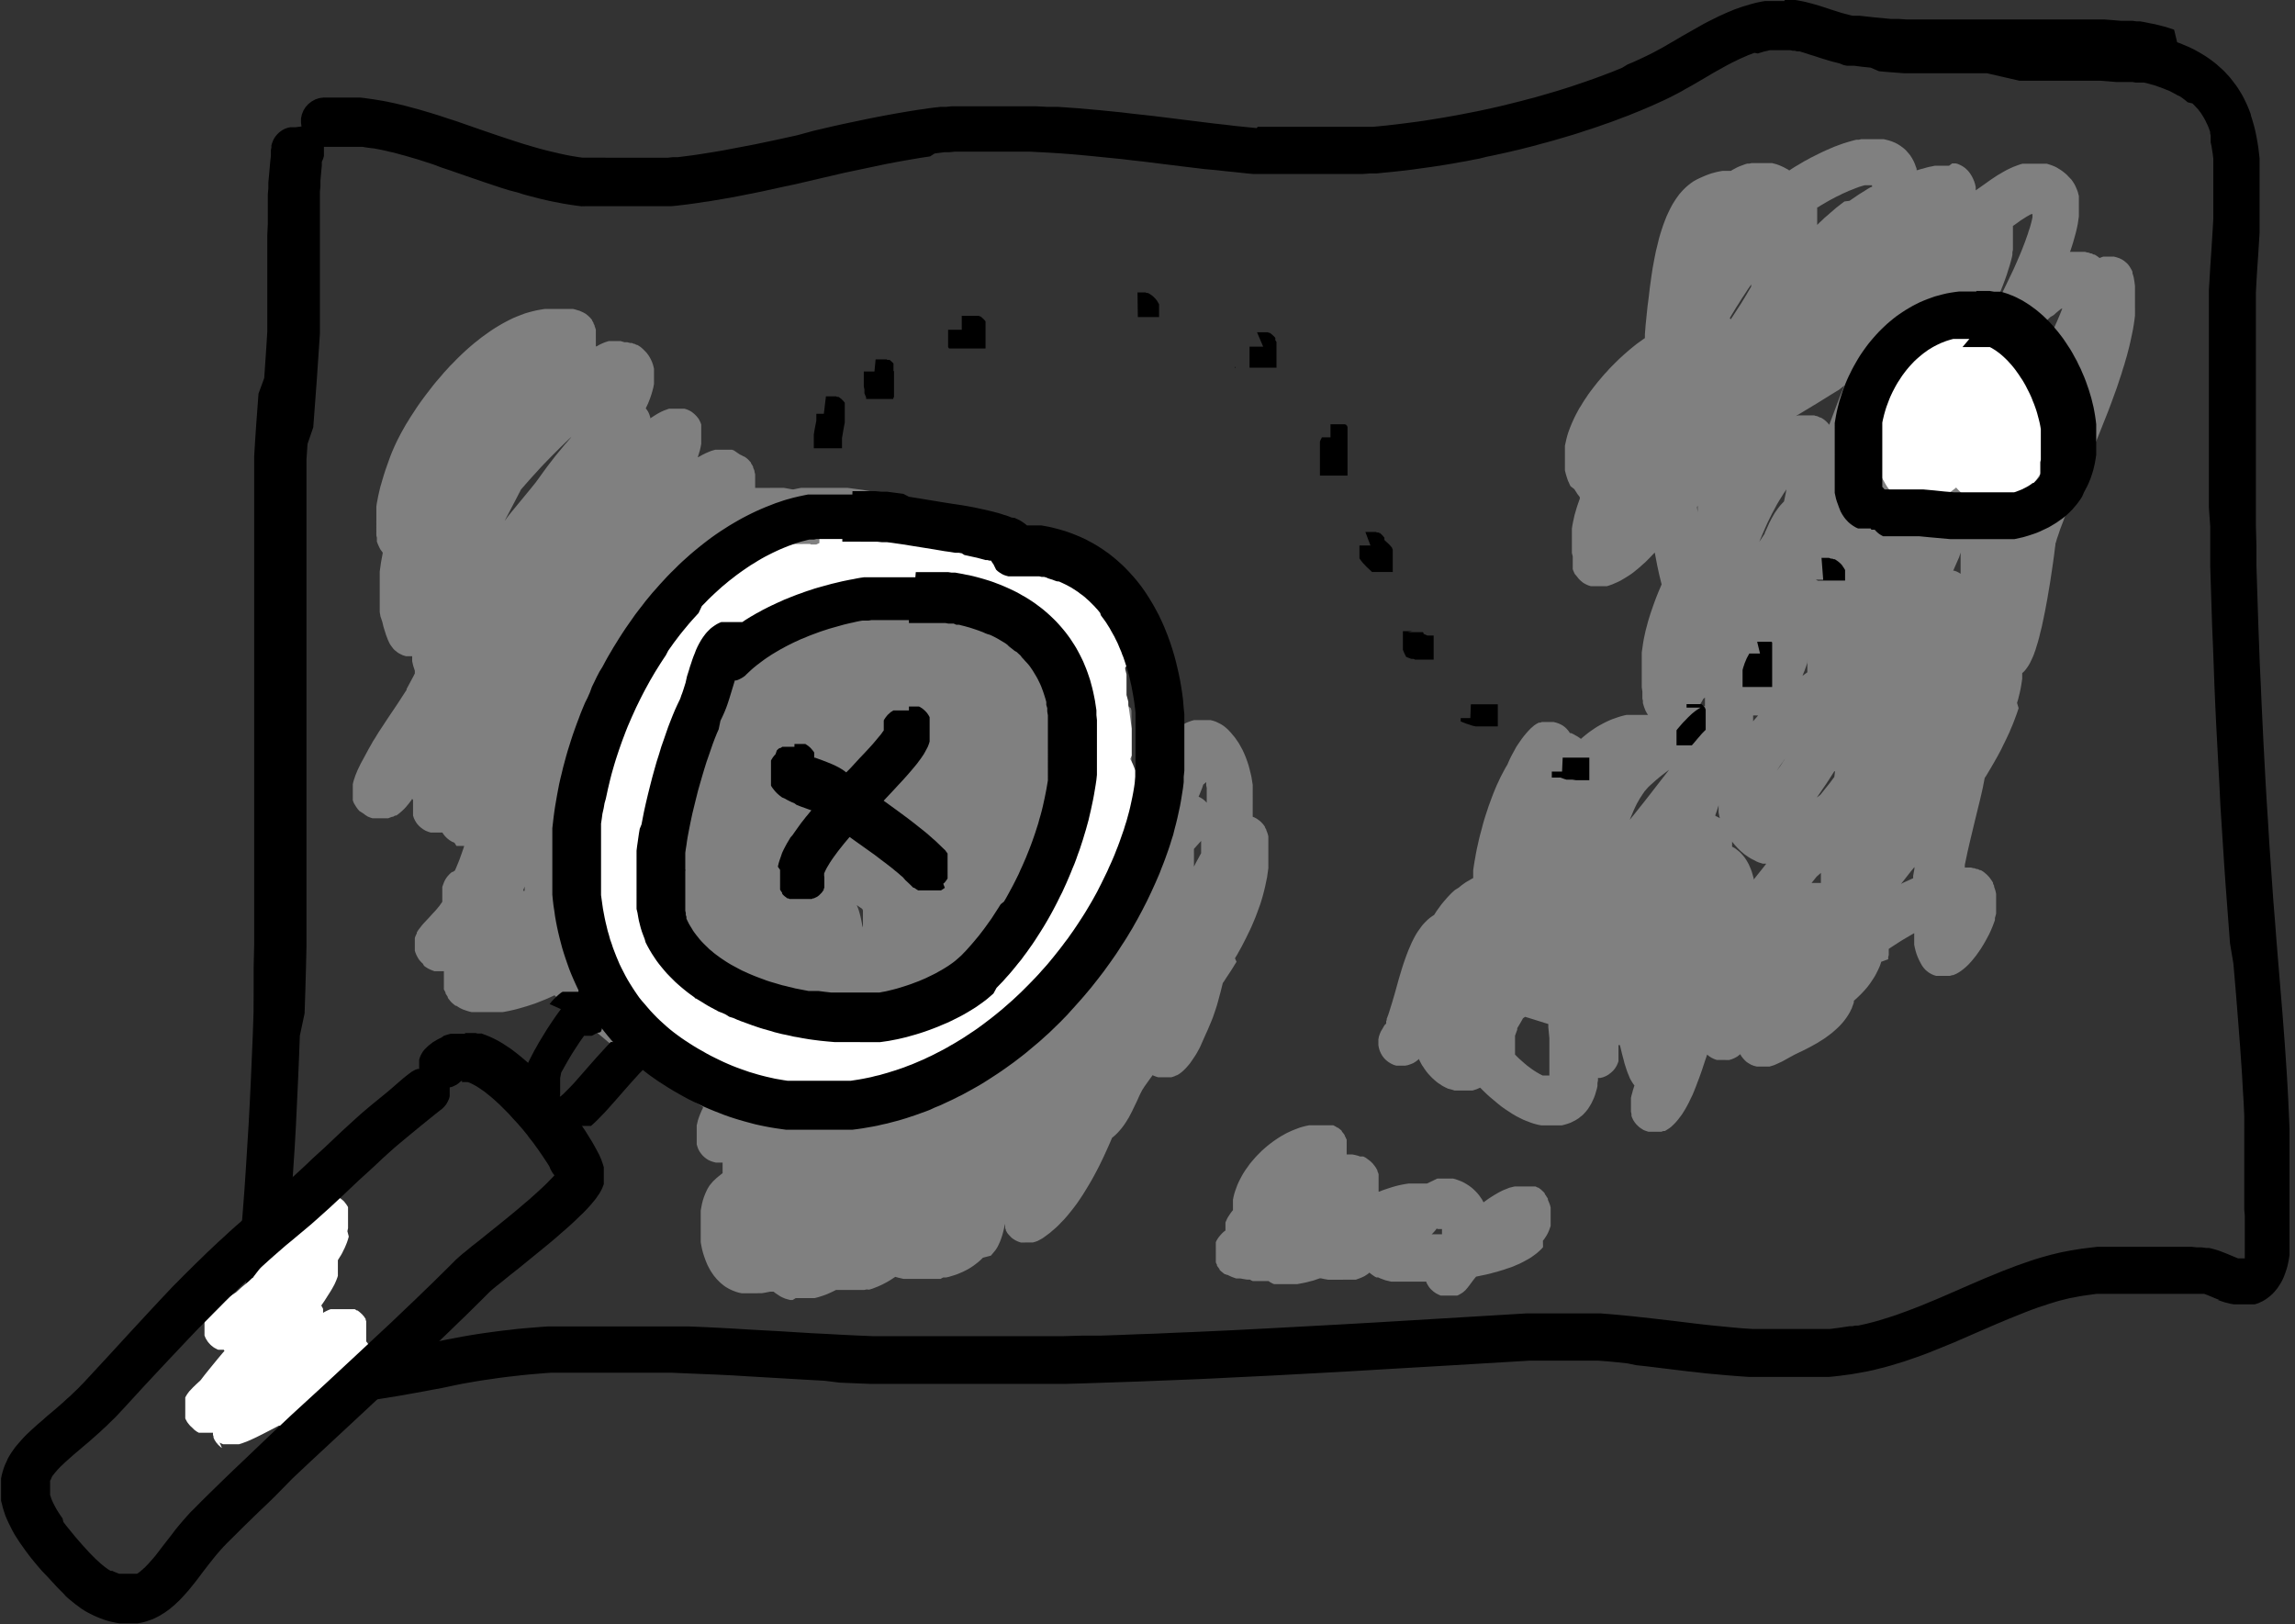 <svg
	className="wc-block-grid__no-products-image"
	xmlns="http://www.w3.org/2000/svg"
	viewBox="0 0 217.15 153.67"
>
	<rect x="0" y="0" width="217.15" height="153.67" fill="#333333" stroke="none"/>
	<g id="Layer_2" data-name="Layer 2">
		<g id="Layer_1-2" data-name="Layer 1">
			<path
				d="M59.09 32.38h.26l.27.07h.16l.19.08h.07l.18.1h.07l.17.1.15.1.21.18.19.19.18.19.15.2.14.22.11.21.1.22.08.22.06.22.05.21v1.43l-.06.33-.08.31-.09.31-.1.3-.11.3-.12.3-.14.3-.08.17.12.15.1.16.07.14.06.15.08.26v.08l.2-.13.2-.13.21-.13.21-.12.23-.12.25-.11.27-.1.2-.07h1.47l.25.08.14.06.12.06.14.08.12.09.12.1.11.1.11.11.1.12.09.11.08.13.12.24.08.22V42l-.06.31-.07.31-.09.29-.09.29v.07l.16-.09.27-.15.3-.15.31-.13.19-.08.2-.06.21-.06H69.25l.18.06.57.39.19.09.18.1h.05l.18.13.17.14.15.16.14.16v.06l.11.16.09.17v.07l.07.16.06.16v.08l.06.23v1.29H74.18l.39.07.38.07h.16l.31-.07.37-.07H80.21l.44.06.45.06.46.06.46.08.46.08.47.09.48.09.47.1.48.1.49.11.49.11.49.12.48.13.49.12.49.14.49.13.49.14.49.15.48.14.48.16.48.15.48.16.47.16.47.16.46.16.45.17.45.17.44.17.44.17.43.18.41.17.42.18.4.18.39.18.38.18.37.18.36.19.35.19.33.18.33.19.32.19.3.19.29.2.29.2.26.21.26.22.25.22.23.24.2.22.18.22.18.23.16.23.16.23.14.24.13.24.12.25.12.24.36.43.1.25.09.24.09.26.08.25.07.25.07.26.06.25v.26l.05.25v.77l.06.5v2.34l.22.38.22.39.22.4.2.4.19.42.18.41.07.19H104.4l.25.07.22.09.2.11.17.12.15.13.1.09.15.16.09.1.13.19.06.08.12.22.09.19.12.28.08.27.67.43.06.25V72.3l.08.22.07.22.06.22.05.21V74h.05l.34-.44.18-.22.15-.31.11-.22.1-.19.1-.16.15-.23.19-.29.23-.34.27-.38.16-.21.16-.21.17-.22.18-.21.19-.22.2-.22.21-.22.22-.21.24-.22.24-.21.27-.2.28-.18.16-.1.17-.09.16-.09.18-.08.19-.07.2-.07.22-.06h1.54l.27.07.26.09.25.12.25.13.23.15.21.17.18.16.16.17.13.14.13.16.13.15.12.15.12.17.11.16.11.16.1.17.1.18.18.33.16.35.15.36.13.36.12.36.1.37.09.37.09.38.06.38.06.38V77.28l.18.07.2.11.17.12.17.13.13.13.13.14.09.12.09.13v.05l.13.23v.05l.08.2.05.14.06.23v3l-.06.44-.06.43-.09.43-.09.43-.1.42-.11.42-.12.42-.13.42-.15.41-.15.41-.15.4-.17.41-.17.4-.18.4-.19.39-.19.39-.2.39-.2.39-.21.38-.21.38-.23.38.15.33-.23.37-.23.37-.24.37-.24.36-.24.37-.12.17-.21.84-.12.44-.11.42-.11.39-.12.38-.13.38-.13.38-.15.38-.17.4-.18.43-.21.46-.49 1.11-.1.2-.12.22-.13.23-.14.23-.15.22-.16.24-.16.23-.19.23-.21.24-.23.23-.16.14-.17.13-.13.09-.18.1h-.05l-.13.07-.14.05-.19.06h-1.24l-.2-.06-.21-.08-.12-.06-.39.54-.37.52-.06.09-.06.1-.07.1-.06.11-.14.27-.14.29-.14.32-.16.34-.17.35-.18.38-.2.38-.11.21-.13.21-.12.2-.14.21-.15.21-.16.21-.17.2-.19.21-.2.2-.22.19-.11.09-.12.29-.22.5-.22.49-.22.48-.23.48-.23.47-.24.46-.24.45-.25.45-.26.44-.26.43-.26.42-.27.41-.28.41-.29.39-.29.37-.3.37-.31.36-.32.33-.16.17-.17.17-.17.16-.17.15-.18.15-.17.15-.18.14-.19.14-.19.14-.2.14-.16.09-.19.1-.11.06-.2.07-.24.07H96.59l-.16-.05-.15-.06-.15-.07-.14-.08-.14-.09-.12-.09-.1-.1-.18-.19-.14-.17-.14-.25v-.07l-.06-.13V116l-.06-.21v-.09.31l-.07.3-.07.29-.08.28-.09.28-.1.27-.12.27-.13.27-.11.18-.11.16-.21.25-.2.24-.76.2-.21.21-.23.2-.23.18-.24.18-.24.16-.25.15-.25.13-.26.13-.26.11-.26.11-.26.09-.27.08-.26.08-.27.06h-.27L89 121H85.48l-.26-.06-.26-.06-.25-.07-.23.15-.23.15-.23.14-.24.13-.25.13-.25.12-.25.11-.26.1-.26.1-.28.08L82 122l-.23.05H79.1l-.32.16-.33.15-.33.14-.34.12-.35.11-.35.09H75.29L75 123h-.23l-.23-.06-.24-.07-.24-.1-.24-.12-.21-.14-.23-.15-.19-.15h-.31l-.4.08-.41.07H70.16l-.24-.05-.24-.07-.22-.08-.22-.09-.21-.1-.2-.11-.2-.12-.18-.13-.17-.14-.16-.14-.15-.15-.15-.15-.13-.16-.13-.15-.11-.16-.11-.16-.11-.17-.09-.16-.09-.17-.09-.17-.08-.18-.13-.32-.12-.34-.11-.34-.09-.34-.07-.34-.06-.34v-3l.06-.32.06-.31.08-.32.1-.31.12-.31.13-.29.09-.18.07-.12.13-.21.05-.06.16-.19.11-.13.18-.17.17-.16.18-.15.19-.15.19-.15v-1h-.64l-.23-.06-.22-.07-.25-.11-.23-.15-.15-.12-.15-.14-.13-.15-.17-.23-.13-.24-.08-.22-.07-.23v-1.8l.06-.25.06-.25.08-.24.09-.24.09-.22.1-.23.11-.22v-.11l-.24-.14-.53-.32-.52-.33-.52-.34-.54-.34-.53-.36-.53-.36-.54-.37-.53-.38-.54-.38-.54-.39-.54-.4-.53-.4-.53-.4-.53-.41-.77-.4-.52-.42-.53-.45-.51-.42-.49-.42-.51-.43-.5-.43-.51-.43-.48-.43-.47-.42-.47-.43-.46-.43-.14-.12-.14.07-.33.15-.34.15-.35.14-.35.14-.36.14-.37.12-.37.12-.37.11-.38.11-.38.1-.39.09-.38.08-.38.07H44.62l-.21-.05-.2-.06-.21-.07-.22-.08-.23-.11-.17-.1-.2-.13h-.08l-.21-.17-.07-.06-.11-.1-.1-.11-.05-.07-.1-.12-.09-.13v-.07l-.09-.14-.12-.19v-.07l-.07-.15-.09-.16v-1.73H41.1l-.21-.08-.2-.08-.2-.1-.19-.12-.17-.12-.13-.22-.1-.09-.14-.15-.13-.16-.12-.2-.11-.21-.09-.22-.06-.19v-1.21l.08-.21.11-.23v-.08l.11-.18.1-.14.15-.19.13-.17.14-.16.28-.3.29-.31.28-.31.29-.31.13-.15.12-.15.12-.14.1-.15.09-.12.08-.12v-1.41l.15-.41.07-.16.09-.16.09-.14.1-.13.09-.1.1-.11.12-.11.12-.09h.06l.2-.13.09-.2.11-.26.11-.27.11-.27.1-.28.1-.28.1-.28.1-.29.06-.2h-.73l-.19-.3-.25-.11-.24-.15-.21-.17-.2-.2-.17-.22-.07-.12h-1.12l-.25-.08-.24-.1-.22-.13-.19-.14-.18-.16-.15-.16-.14-.19-.12-.21-.1-.22-.07-.22v-1.47l-.1-.13v.07l-.14.19-.15.2-.15.18-.15.18-.18.19-.18.17-.21.18-.15.12-.17.12h-.1l-.22.12h-.08l-.24.09-.12.05h-1.5l-.22-.07-.22-.09-.21-.13-.21-.16-.38-.24-.17-.2-.14-.2-.2-.33-.06-.14-.05-.15v-1.5l.05-.23.06-.21.07-.2.06-.19.08-.19.13-.32.16-.33.15-.31.16-.29.27-.5.22-.41.16-.29.18-.31.17-.31.19-.29.18-.3.18-.29.37-.56.36-.55.36-.54.36-.53.34-.51.83-1.28v-.08l.28-.52.38-.71.12-.24v-.26L39.1 63l-.1-.44v-.47H38.42l-.3-.09-.21-.1-.21-.11-.15-.11-.15-.12-.11-.1-.1-.11-.15-.2-.08-.11-.12-.2-.08-.18-.07-.15-.08-.22-.08-.2-.06-.2-.07-.21-.12-.4-.1-.42-.18-.54-.07-.41V54.07l.06-.43.06-.43.08-.43.08-.43v-.07l-.08-.11L36 52l-.1-.19-.09-.19-.08-.19-.07-.19v-.38l-.05-.18V47.92l.05-.33.06-.31.06-.32.07-.31.07-.3.07-.3.09-.29.08-.29.16-.53.16-.5.16-.45.26-.73.1-.26.11-.27.12-.28.12-.27.13-.28.14-.29.15-.29.15-.29.16-.29.17-.3.17-.3.19-.3.18-.3.2-.31.2-.3.2-.31.21-.31.22-.31.22-.3.23-.31.24-.31.24-.31.24-.31.25-.31.26-.3.26-.3.26-.31.27-.29.27-.3.29-.29.28-.29.28-.28.29-.28.3-.28.3-.27.3-.26.31-.26.32-.25.31-.25.32-.23.32-.23.33-.23.34-.22.33-.2.34-.2.35-.19.35-.18.35-.17.36-.15.36-.14.37-.14.37-.11.38-.1.39-.09.39-.07.37-.06h2.65l.2.05.2.06.24.07.13.06.22.1.23.13.21.17.2.19.18.21v.05l.13.21v.05l.11.21v.05l.07.2.05.15V32.77h.07l.28-.16.17-.08.16-.07.17-.07.18-.06.19-.06H58.71zm35.32 81.21v.06-.16zm-35-19.65l.09.07v-.09zm-1.28-5v.64h.19l-.11-.58v-.14zm23-3.16l.11.3.09.3.08.3.07.31.06.31.06.32v.13l.05-.15v-1.46l-.06-.14-.1-.07-.1-.07-.09-.06-.09-.06-.08-.06h-.07zm-39-.15zm22.64-3.34l-.1.27-.09.27-.09.26-.08.26-.07.26-.08.26-.07.26-.06.25-.06.26-.05.25L64 85l.13-.15.24-.29v-.14l.11-.55.12-.55.12-.54.13-.51h-.08zm-15.21 1.8l-.06.19h.14v-.39zm64.21-4.66l-.48.53-.32.36V82l.2-.4.21-.38.2-.37.07-.12V79.15zm.08-5.19l-.1.31-.12.3-.12.3-.1.23.13.06.24.14.22.18.18.18V74.55l-.05-.25V74zM97.48 63h.4l-.12-.07-.11-.07-.11-.05H97.37zm-2.1-7.23l.06.36.07.29v.2l.11.42.2.73v.15h1.53l.27.05h.24l-.05-.14v-.25l-.06-.12-.06-.12-.06-.1-.06-.1-.06-.1-.1-.04-.06-.09-.07-.08-.07-.08-.06-.06-.09-.08-.11-.1-.15-.11-.16-.11-.19-.13-.21-.16-.24-.11-.24-.14-.27-.15-.16-.09zm-28.73.51v.17l.08.28v.13h.41l-.12-.19-.21-.33-.11-.18zm6.92-1.19H71.65l.13.14.13.14.14.13.14.14.13.13.15.13.14.13.15.12.15.13.15.11.11.09.12-.18.12-.17.12-.17.12-.16.14-.15.13-.16.15-.15.15-.15.17-.15.1-.09h-.92zm13.3-2.74l.37.28h.08l.08.06.12.07.15.08.17.09.16.07.45.22.5.24.54.26.56.28.25.13v-.78l-.3-.08-.44-.15-.47-.12-.45-.14-.45-.15-.45-.13-.45-.14-.43-.12zM53.69 41.68l-.36.35-.37.36-.37.37-.37.37-.36.37-.37.38-.36.38-.35.39-.36.39-.35.39-.35.4-.34.39-.08.09-.13.25-.43.83-.88 1.68-.1.21.1-.14.15-.21.2-.26.51-.62 1.4-1.7.55-.68.33-.45.38-.53.38-.52.4-.52.41-.53.43-.52.42-.51.23-.26.22-.26.09-.1.1-.14zM184.71 15.46h.35l.21.06.24.11.15.08.14.09.15.11.15.14.11.11.1.12.11.15.15.24.12.24.11.26.08.26.06.26v.32l.33-.23.47-.33.49-.35.26-.18.26-.17.27-.18.28-.16.29-.17.29-.16.31-.15.31-.14.32-.12.19-.07.18-.06.18-.05h2.29l.22.07.22.07.23.09.22.1.2.12.21.13.19.13.2.16.18.15.17.18.3.31.13.19.13.2.1.19.09.2.08.19.07.19.05.2.05.18V20.48l-.05.34-.05.35-.07.34-.08.35-.09.35-.1.35-.1.36-.11.35-.12.37-.07.19h1.43l.2.06h.1l.22.09h.09l.22.11h.08l.22.14.07.05.17.13.15-.06.2-.07h1.01l.27.07.26.09.24.12.2.13.18.15.15.14.12.15.08.12.08.13.12.22.05.12v.13l.07.21.05.19.07.41.05.4V29.86l-.05.41-.06.41-.07.42-.08.41-.09.42-.09.42-.1.43-.11.43-.11.42-.13.44-.12.43-.14.43-.13.44-.15.44-.14.43-.15.45-.16.44-.32.88-.33.88-.35.88-.35.88-.35.88-.36.86-.36.85-.7 1.67-.67 1.6-.31.76-.3.74-.29.71-.25.68-.25.65-.1.3-.1.3-.1.28-.08.28-.08.25v.11l-.05.34-.07.58-.1.73-.13.88-.15 1-.17 1-.09.54-.1.54-.1.54-.11.54-.11.53-.11.52-.13.51-.12.5-.13.47-.14.45-.07.24-.08.21-.07.21-.09.22-.09.2-.1.21-.1.21-.12.21-.15.22-.11.15-.13.16-.07.07-.15.14v.54l-.05.32-.05.33-.06.32-.07.33-.08.32-.08.33-.1.32.15.5-.11.33-.11.32-.12.32-.12.32-.13.33-.14.32-.13.32-.15.32-.15.32-.15.31-.16.32-.15.32-.17.32-.17.32-.35.62-.36.62-.37.62-.17.26-.11.56-.06.32-.08.36-.19.82-.49 2-.27 1.13-.14.58-.14.6-.14.61-.13.62-.13.62v.25H186.49l.21.06h.1l.22.08h.09l.23.11h.09l.22.14.08.06.2.17.07.06.19.2.06.07.15.21.05.07.13.21v.09l.1.2v.09l.07.2.06.19.06.27v1.88l-.05.2-.06.21v.19l-.07.2-.07.19-.08.21-.15.36-.17.37-.19.36-.19.35-.2.34-.21.34-.22.32-.22.31-.23.29-.24.29-.24.26-.14.14-.14.13-.14.12-.15.12-.17.13-.18.12-.21.12-.15.07-.19.08h-.06l-.25.07h-1.31l-.23-.07-.22-.1-.21-.12-.2-.15-.16-.14-.15-.17-.09-.12-.08-.12-.12-.21-.15-.29-.13-.29-.11-.29-.09-.29-.07-.29-.06-.29V88.29l-.31.18-.36.21-.36.21-.37.23-.37.24-.37.24-.27.18V90.36l-.05.2v.2L178 91l-.06.19-.07.2-.08.18-.08.18-.09.18-.09.18-.09.17-.1.17-.11.17-.11.17-.21.31-.24.31-.25.29-.27.29-.27.27-.29.27-.18.16v.14l-.06.19-.07.18-.06.18-.08.16-.08.17-.09.16-.1.17-.18.27-.2.27-.21.25-.22.24-.22.21-.23.21-.22.19-.24.19-.23.17-.23.17-.23.15-.23.14-.23.15-.23.13-.43.24-.42.22-.38.19-.34.16-.27.13-.1.05-.13.07-.37.2-.43.24-.25.14-.26.12-.28.13-.28.12-.2.06-.2.06h-1.2l-.28-.07-.26-.1-.21-.12-.2-.13-.18-.16-.17-.19-.16-.2-.11-.2-.07.06-.22.17-.24.13-.25.11-.27.08H162.45l-.26-.09-.25-.12-.23-.15-.18-.15-.22.64-.26.79-.14.4-.14.39-.15.39-.15.4-.15.38-.16.39-.18.37-.18.38-.19.36-.2.35-.12.19-.11.18-.12.17-.13.17-.13.17-.14.17-.14.16-.18.18-.21.2-.18.14-.11.07-.19.12-.12.07h-.14l-.19.07h-1.23l-.22-.07-.23-.09-.21-.13-.2-.14-.16-.15-.15-.15-.13-.17-.13-.2-.11-.23-.06-.17v-.17l-.05-.24v-1.29l.05-.23.07-.24.06-.24.15-.47-.11-.14-.16-.25-.15-.26-.1-.25-.1-.24-.09-.24-.08-.24-.08-.25-.08-.26-.07-.28-.15-.56-.15-.62-.06-.23h-.13v1.53l-.08.22-.1.22-.15.24-.18.22-.21.19-.22.17-.24.14-.27.11-.27.07h-.22v.22l-.05.28v.27l-.06.27-.08.27-.08.28-.1.27-.12.27-.13.27-.16.27-.17.27-.21.26-.22.24-.15.14-.15.11-.14.12-.16.1-.16.1-.18.09-.26.13-.28.1-.29.09-.29.07H145.84l-.26-.05-.25-.06-.25-.07-.24-.08-.23-.09-.23-.09-.23-.09-.22-.11-.22-.11-.22-.11-.2-.12-.21-.12-.21-.14-.2-.13-.2-.13-.2-.14-.2-.14-.36-.29-.37-.31-.36-.3-.35-.32-.33-.32-.25-.25-.16.07-.18.08-.19.06-.19.06h-1.71l-.2-.07-.42-.11-.19-.09-.2-.1-.19-.11-.18-.12-.18-.12-.17-.13-.16-.14-.16-.14-.15-.15-.14-.15-.14-.15-.13-.16-.12-.16-.12-.17-.11-.17-.11-.16-.1-.18-.09-.17-.09-.18v-.06l-.1.09-.21.16-.24.15-.25.1-.26.09-.27.05H132.12l-.26-.08-.25-.12-.23-.14-.22-.17-.19-.19-.17-.22-.14-.24-.11-.25-.08-.26-.05-.27v-.55l.05-.26.09-.27.11-.25.14-.23.19-.33.16-.16v-.23l.05-.1v-.12l.05-.12.11-.3.11-.34.11-.36.12-.38.25-.85.25-.9.13-.47.14-.47.14-.47.15-.47.16-.47.17-.47.18-.46.1-.23.1-.23.1-.23.11-.22.11-.22.12-.22.13-.22.14-.21.15-.21.15-.21.17-.21.19-.2.2-.2.22-.19.25-.18.18-.12.22-.35.24-.33.24-.33.26-.31.27-.31.27-.29.15-.15.15-.14.16-.14.34-.21.16-.13.16-.13.17-.12.17-.12.18-.11.18-.1.18-.11.19-.1v-.75l.06-.39.06-.39.07-.39.07-.4.08-.41.09-.4.09-.41.1-.42.11-.41.11-.41.11-.42.12-.41.13-.41.14-.42.13-.4.15-.4.15-.41.15-.39.16-.39.16-.38.18-.38.17-.37.19-.36.19-.36.2-.35.06-.09.12-.28.13-.29.14-.28.15-.28.15-.27.15-.28.17-.26.18-.26.18-.26.19-.25.2-.24.21-.24.25-.26.14-.12.17-.15.12-.08.11-.07.22-.12h.14l.15-.06h1.1l.24.06.24.08.22.1.21.12.18.14.15.14.13.15.1.13.08.13h.11l.22.1.21.12.21.12.19.13.1.08.08-.07.2-.17.21-.17.2-.16.22-.16.22-.15.22-.15.22-.14.23-.13.24-.13.23-.12.25-.12.24-.11.25-.1.26-.09.26-.09.26-.08.26-.07.27-.06H155.93l-.11-.17-.1-.18-.06-.14-.08-.21-.06-.18-.07-.24v-.21l-.05-.21v-.66l-.06-.42V61.74l.06-.42.06-.42.07-.42.09-.42.09-.41.11-.41.11-.42.12-.4.13-.41.14-.41.14-.4.15-.41.15-.39.16-.4.17-.4.13-.31-.22-.89-.19-.87-.17-.89-.07-.36-.11.11-.19.2-.2.21-.21.21-.2.2-.22.19-.21.19-.22.19-.22.18-.22.18-.23.17-.24.16-.24.15-.25.15-.25.15-.26.13-.27.12-.28.12-.28.1-.23.07h-1.52l-.17-.05-.18-.07-.18-.09-.19-.11-.16-.13-.16-.14-.14-.15-.12-.16-.22-.26-.07-.15-.07-.16-.05-.14v-1.21l-.08-.32v-2.31l.05-.32.06-.32.07-.31.07-.32.09-.31.09-.31.1-.32.11-.31.11-.31v-.14l-.11-.15-.11-.14-.1-.16-.1-.15-.1-.16-.36-.28-.08-.16-.07-.17-.08-.16-.06-.17-.06-.18-.1-.33-.08-.34v-2.31l.07-.32.07-.31.08-.31.09-.3.11-.3.11-.29.12-.29.13-.29.13-.28.14-.28.15-.28.15-.28.17-.26.16-.27.17-.27.18-.26.17-.26.18-.25.19-.25.19-.25.2-.25.19-.24.2-.23.2-.24.2-.23.21-.22.2-.23.21-.22.41-.41.41-.4.42-.38.41-.36.41-.34.39-.31.21-.15.2-.14.19-.14.15-.1v-.38l.07-.88.09-.88.09-.87.11-.84.1-.87.08-.58.09-.65.11-.71.07-.37.07-.39.08-.4.08-.4.1-.4.1-.41.1-.42.12-.41.13-.41.14-.42.15-.4.16-.41.18-.39.1-.21.1-.2.1-.19.11-.2.12-.19.12-.19.13-.19.13-.18.14-.19.15-.17.16-.18.17-.17.18-.17.19-.16.2-.16.21-.15.22-.13.22-.12.28-.13.25-.11.26-.11.26-.1.26-.09.26-.07.26-.07.26-.05.26-.05h.81l.11-.07.16-.09.17-.09.17-.09.18-.08.18-.07.19-.07.19-.07.2-.06h.2l.2-.05h1.96l.22.06.22.06.22.08.21.09.22.1.2.11.21.11.12.09.19-.13.41-.26.26-.15.27-.16.28-.17.31-.16.32-.18.34-.17.36-.18.37-.18.37-.17.39-.17.4-.17.4-.15.42-.15.41-.13.42-.12.22-.06.22-.05h.22l.22-.05h2.14l.26.06.27.07.26.09.27.11.27.14.25.16.26.19.24.21.15.17.13.15.14.17.18.28.15.28.12.27.08.23.08.21v.14h.08l.28-.09.28-.07.27-.08.27-.07.27-.05.27-.06h1.35zM144.1 96.35l-.13.24-.14.24-.13.22-.14.23v.14l-.11.3-.1.28V99.78l.09.09.25.25.27.24.26.23.26.22.28.21.12.09.13.09.13.09.13.08.12.08.13.07.11.07.12.06.11.06.11.05h.63v-.81.05-2.77l-.05-.52-.05-.52v-.3l-.83-.26-1.06-.33-.31-.09zm37.11-14.41l-.13.17-.31.38-.33.42-.35.45-.22.27.21-.11.4-.18.39-.18.15-.07v-.22l.12-.67v-.27zm-9.32 1l-.48.6h.88V82.59zm-8-3.33v.5l.21.11.12.08.18.14.16.13.15.14.18.2.18.22.15.22.13.22.12.22.1.23.09.21.08.22.07.23.06.21.06.22v.11l.28-.35.71-.89.2-.26h-.32l-.19-.06-.2-.06-.19-.08-.22-.12-.19-.09-.18-.1-.18-.11-.17-.12-.18-.12-.16-.13-.17-.14-.15-.14-.23-.23-.21-.23-.21-.25-.07-.09zm-6-6.75l-.21.16-.21.16-.21.16-.19.15-.36.3-.31.28-.26.23-.18.17-.08.09-.09.1-.09.11-.1.11-.09.14-.1.14-.1.16-.11.16-.1.17-.1.18-.11.19-.1.2-.1.21-.1.22-.09.21-.1.24-.1.23-.09.23.36-.44.51-.64.51-.64.5-.64 1-1.29.5-.64.34-.44zm4.66 3.53l-.11.35-.13.36v.1l.14.06.14.07.14.08-.06-.24-.06-.29V76.2zm11-3.4l-.12.19-.39.61-.27.41-.31.45-.33.49-.23.32.2-.15.15-.12.08-.1.8-1 .43-.58.07-.54zm-4.61-1.24l-.13.16-.12.18-.13.17-.12.17-.11.17-.11.17-.11.17.31-.43.29-.43.28-.42zm-2.69-4.06h-.37v.56l.1-.13.37-.42h-.15zm-5.09-1.56l-.13.24-.14.23-.15.23h.58V66zm9.84-3.41l-.08.25-.09.25-.09.25-.1.24-.09.24.18-.14.28-.2V62.4zm14.37-10l-.44 1-.12.28h.12l.22.08.21.11.15.1v-2zM169 46.35l-.13.19-.13.19-.12.2-.26.41-.24.41-.23.43-.23.43-.22.44-.22.45-.22.5-.2.46-.2.47-.14.34.52-.79v-.06l.14-.3.19-.42.1-.23.12-.23.12-.23.13-.23.14-.24.16-.23.17-.24.19-.24.21-.23.15-.16.06-.28.11-.53.05-.28v-.06zM160.57 48l.06.45v.16-.77zM174 36.88l-.69.42-.69.43-.71.44-1.41.85-.58.35.24-.07h1.49l.17.06h.08l.16.07.17.08h.06l.15.09.15.1.06.05.12.1.11.11.06.06.14.17.28-.74.34-.9.34-.9.36-.89.12-.29zm21-7.65l-.22.18-.23.19-.23.21-.32.19-.24.23-.25.25-.25.25-.26.27-.26.28-.26.29-.09.1-.07.14-.37.68-.35.66-.34.62-.32.57v.99l-.09.6-.1.69-.09.71v2.15-.1l.3-.73.32-.73.62-1.44.63-1.43.63-1.42.63-1.44.1-.2.14-.29.17-.36.21-.44.22-.49.11-.26.11-.26.11-.27.11-.27.06-.17zM165.64 27l-.28.4-.27.42-.28.42-.26.42-.27.42-.26.43-.26.43-.09.17.09.1.17-.25.39-.6.39-.6.38-.62.18-.3.18-.31.18-.31.06-.1v-.22zM179 28.6l.12-.13zm13.12-8.31l-.17.1-.18.1-.19.12-.2.13-.21.13-.17.13-.45.32-.09.06v2.26l-.05.23v.24l-.05.24-.06.24-.13.47-.15.47-.15.48-.17.48-.18.48-.19.48-.19.47-.2.46v.06l.07.12.12-.22.35-.7.35-.72.34-.71.34-.71.31-.7.3-.7.14-.33.13-.34.13-.33.12-.32.11-.32.11-.3.09-.3.1-.28.08-.28.07-.26.06-.25.05-.23v-.32zm-15-2.76h-.69l-.29.08-.28.09-.29.11-.3.12-.31.12-.31.14-.3.13-.29.15-.3.14-.28.15-.27.14-.25.14-.24.14-.22.13-.19.11-.32.2h-.05V21.28l.22-.22.25-.23.25-.24.26-.22.26-.23.26-.22.26-.23.27-.21.27-.21.28-.21.48-.06.29-.2.28-.19.29-.2.29-.18.29-.18.3-.19.3-.17h.09v-.14zM136 111.51h1.49l.19.05.18.06.19.07.18.07.18.08.17.09.17.1.16.1.16.11.16.12.14.12.14.13.13.13.13.14.12.14.11.14.1.15.12.17.15.28.12-.09.36-.26.36-.23.19-.12.19-.11.19-.11.19-.1.2-.1.21-.09.21-.08.22-.09.24-.06.25-.06H145.29l.11.05.1.06h.07l.1.08.1.07.09.08.06.06.09.08.08.08.08.1v.06l.07.09.06.09.06.1.05.07.05.09v.1l.06.14.08.19.07.2.05.2v1.74l-.07.2-.07.2-.08.19-.09.18-.09.16-.11.17-.1.15-.12.15.01.61-.13.15-.23.22-.25.22-.26.19-.26.19-.27.16-.27.15-.28.15-.28.14-.29.12-.29.13-.3.11-.31.1-.31.11-.31.09-.32.1-.32.08-.32.09-.33.08-.34.07-.33.07-.33.07-.09.1-.15.19-.41.55-.17.22-.08.09-.1.12-.12.11-.12.1-.13.09-.14.08-.14.08-.14.06H136.32l-.15-.06-.14-.07-.14-.07-.13-.09-.13-.09-.12-.11-.11-.1-.11-.12-.1-.13-.08-.13-.08-.14-.07-.14v-.07h-3.34l-.25-.06-.26-.06-.25-.09-.27-.1-.19-.09h-.18l-.18-.1-.27-.19-.2-.16-.1.09-.11.08-.11.07-.12.08-.12.06-.15.07-.19.08-.2.07-.19.07H125.66l-.34-.06-.33-.07h-.12l-.29.1-.29.1-.31.08-.3.08-.31.07-.32.06-.32.06H120.55l-.14-.06-.13-.07-.13-.07-.12-.09H118.54l-.14-.06-.14-.08H118l-.32-.05-.33-.06h-.39l-.2-.07-.22-.08-.24-.11-.16-.08h-.09l-.09-.06h-.07l-.11-.08-.1-.08-.07-.06-.08-.06-.08-.08-.07-.08v-.06l-.09-.11-.08-.11-.06-.09v-.08l-.06-.11-.05-.12V117.53l.06-.13.06-.11.07-.11.06-.09.07-.09.1-.12.16-.18.15-.14.18-.14v-.75l.07-.17.12-.26.14-.22.13-.2.14-.19.11-.13v-.99l.06-.29.07-.28.09-.29.1-.27.1-.27.12-.27.13-.26.13-.25.14-.25.15-.24.16-.24.17-.23.16-.23.18-.22.19-.22.18-.21.2-.21.2-.2.2-.2.21-.19.22-.19.22-.18.22-.17.23-.17.23-.16.24-.16.24-.15.25-.14.25-.14.25-.12.26-.12.27-.11.26-.1.27-.1.28-.08.28-.07.29-.06H126.15l.14.07.14.08.12.08h.05l.1.08.09.07.1.08.08.09v.05l.1.11.09.12.08.12v.06l.07.11.05.12.06.12V109.23h.54l.26.05.27.07.19.07H128.99l.12.06.13.07.08.06.12.09.12.09.08.06.08.07.07.07.08.08.06.07.06.08.07.08.06.09.05.07.08.14.08.14v.08l.06.13.05.14v1.66h.06l.29-.12.29-.1.3-.1.31-.1.31-.09.31-.08.32-.07.33-.06.33-.05h1.73zm-.05 4.71l-.12.17-.14.16-.13.14-.1.09h.98v-.49H136z"
				fill="gray"
			/>
			<path d="M28.81 11.93l.24.05.27.08.25.12.23.14.22.17.19.2.15.19.13.2.1.22.06.14v1.32l-.08.28-.12.27v.35l-.05.52-.08.9v.53l-.05.52V31.56l-.1 1.49-.1 1.48-.1 1.48-.11 1.48-.11 1.48-.11 1.46L29.1 42l-.1 1.44V89.5l-.05 2.13-.06 2.12-.07 2.13-.45 2.12-.08 2.12-.09 2.12-.1 2.13-.1 2.13-.12 2.12-.14 2.11-.14 2.12-.18 2.15-.17 2.1v.29l-.08.29-.12.27-.15.26-.19.23-.21.21-.24.17-.26.15-.27.11-.29.07H24.55l-.28-.08-.28-.12-.25-.15-.23-.18-.21-.22-.18-.24-.14-.26-.11-.27-.07-.29v-.59l.17-2.09.16-2.09.14-2.1.13-2.09.13-2.1.11-2.09.1-2.11.09-2.1.09-2.11.07-2.1.01-2.15v-2.11l.05-2.11V43.18l.09-1.49.1-1.49.11-1.48.11-1.48.54-1.47.1-1.46.1-1.47.09-1.46V22.29l.05-1.11V18.39l.05-.56v-.55l.05-.54.08-.89.05-.56.06-.55v-.53l.05-.27v-.19l.06-.2.1-.26.1-.2.13-.19.14-.17.21-.21.25-.18.27-.15.28-.1.24-.05h.49zm-2.49 2.85v.09-.1z" />
			<path d="M168.84 0H169.89l.33.06.32.06.32.07.31.08.3.08.29.08.3.09.54.17.54.18.51.16.5.16.24.07.24.06.23.06.22.06.23.05h.66l.72.08.73.08.74.07.74.07h.74l.75.05H199.08l.8.06.79.07H201.78l.36.05h.35l.35.06.34.07.34.07.33.06.32.08.32.08.31.08.31.09.3.1.3.1L206 4l.29.1.28.12.28.12.27.11.26.13.27.13.25.14.25.14.25.15.23.14.24.16.23.16.22.16.22.17.21.17.2.18.2.18.2.18.19.19.18.2.18.19.17.2.16.21.16.21.16.21.15.21.14.22.13.21.14.23.12.22.12.23.11.23.11.23.1.23.1.24.09.23.09.24.05.23.08.24.07.24.07.24.07.25.06.24.06.26.1.49.09.5.08.51.06.5.06.52V22l-.07 1.12-.07 1.13-.08 1.14-.07 1.14-.06 1.15v22.07l.05 1.87v1.87l.06 1.88.06 1.87.06 1.87.07 1.87.07 1.87.09 1.88.08 1.87.09 1.87.09 1.87.1 1.86.1 1.87.11 1.86.12 1.87.11 1.86.13 1.85.13 1.86.13 1.85.15 1.85.14 1.84.15 1.84.22 2.67.22 2.66.1 1.32.1 1.32.09 1.32.09 1.33.08 1.33.07 1.33.06 1.34.06 1.34V118.78l-.06.36-.07.37-.08.35-.06.2-.06.18-.06.18-.07.19-.07.18-.08.19-.09.18-.1.19-.11.18-.12.18-.12.18-.14.17-.14.17-.16.17-.15.14-.15.13-.16.12-.16.12-.18.11-.17.1-.18.08-.18.09-.18.06-.19.06H211.35l-.29-.05-.27-.07-.26-.06-.24-.08-.24-.08-.22-.08.17.01-.4-.16-.38-.16-.34-.14-.32-.12h-10.19l-.44.06-.43.06-.42.06-.42.07-.39.08-.4.07-.38.09-.36.09-.35.09-.34.1-.55.17-.54.18-.55.18-.55.2-.55.21-.55.22-.55.22-.55.22-.56.24-.56.23-1.13.49-1.13.49-1.15.5-.57.25-.59.24-.58.24-.6.24-.59.24-.6.23-.61.22-.61.21-.61.21-.63.19-.62.19-.64.18-.63.15-.33.09-.33.07-.32.07-.33.06-.33.06-.33.06-.53.09-.53.07-.52.07-.53.06-.52.05h-7.57l-1-.07-1-.08-1-.09-1-.09-.95-.11-1-.11-1.89-.23-1.88-.23-.94-.1-.81-.17-.93-.1-.92-.09-.93-.07h-6.49l-7 .42-7 .41-3.52.21-3.51.19-3.52.19-3.52.17-1.76.09-1.76.08-1.76.07-1.76.07-1.76.07-1.77.06-1.76.06-1.77.06-1.76.05H82.41l-1.48-.06-1.47-.06-1.46-.18-1.46-.08-2.92-.17-2.9-.17-1.45-.09-1.45-.07-1.45-.06-1.44-.06-1.43-.06H52.14l-.7.05-.7.06-.71.06-.69.07-.7.08-.7.08-.7.09-.69.1-.7.1-.7.11-.69.12-.69.12-.7.14-.7.15-.52.11-.77.14-1 .19-1.17.21-1.3.23-.7.11-.72.12-.73.11-.75.12-.76.1-.76.11-.76.1-.77.09-.75.09-.74.07-.73.06-.7.06H24.74l-.28-.06-.28-.06-.29-.09-.3-.12-.29-.14-.19-.11-.17-.12-.17-.14-.1-.09-.17-.17-.06-.06-.16-.21-.05-.08-.12-.19-.05-.08-.09-.19-.08-.17-.08-.26-.07-.25v-2.17l.05-.43.06-.43.07-.43.08-.44.09-.45.1-.45.1-.45.1-.45.22-.89.22-.87.21-.84.19-.78.09-.36.07-.34.07-.31.05-.28V119.18l.11-.39.17-.35.23-.32.29-.27.33-.23.36-.16.39-.09h.78l.38.11.36.17.32.23.27.29.22.33.16.36.1.38v1.1l-.05.36-.06.36-.07.38-.08.38-.08.39-.1.4-.2.82-.22.85-.21.86-.21.86-.1.41-.09.41-.08.39-.08.38-.07.37-.05.33-.05.32v.21h2.27l.64-.05.66-.06.69-.07.71-.08.72-.09.73-.09.73-.1.73-.11.72-.11.72-.11.69-.11.67-.11 1.28-.22 1.13-.2.95-.18.78-.13.5-.1.73-.15.74-.14.74-.14.75-.13.74-.12.75-.11.74-.1.75-.1.74-.08.74-.09.75-.07.74-.06.74-.06.74-.05H65.11l1.47.06 1.46.07 1.46.08 1.47.09 2.91.16 2.91.18 1.44.07 1.45.08 1.45.07 1.44.06h18.05l1.76-.05h1.74l1.76-.06 1.75-.07 1.75-.06 1.75-.08 1.75-.07 1.75-.08 1.75-.08 3.51-.18 3.5-.19 3.5-.19 3.51-.2 7-.42 7-.42h7.08l1 .08 1 .09 1 .1 1 .11 1 .11 1.89.22 1.88.23.94.11.93.1.93.09.92.09.92.08.93.06h7.33l.46-.06.47-.06.46-.07.46-.07h.27l.28-.06h.27l.28-.06.27-.06.27-.06.55-.14.55-.15.54-.17.55-.17.55-.18.55-.2.55-.2.55-.21.55-.21.56-.23.55-.23.56-.23.56-.24 1.13-.49 1.14-.5 1.14-.49.58-.25.59-.24.58-.24.59-.24.6-.23.6-.23.6-.21.62-.22.61-.2.63-.19.43-.12.44-.12.46-.11.46-.11.47-.09.47-.09.49-.08.49-.08.49-.06.5-.06.5-.06H207.41l.45.05h.45l.46.06h.26l.26.06.26.07.24.07.24.08.23.09.41.16.39.16.36.15.34.14h.64v-4.03l-.05-.58V105.6l-.06-1.3-.08-1.3-.07-1.3-.09-1.31-.09-1.3-.1-1.31-.1-1.31-.21-2.63-.23-2.67-.32-1.92-.14-1.85-.14-1.86-.14-1.87-.13-1.87-.12-1.87-.12-1.87-.12-1.87-.09-1.88-.1-1.88-.1-1.88-.1-1.88-.09-1.88-.08-1.89-.07-1.9-.07-1.88-.08-1.89-.06-1.88-.06-1.88-.06-1.89v-3.76L209 48V27.49l.07-1.19.07-1.17.08-1.15.07-1.12.07-1.1.06-1.07V15l-.05-.4-.06-.39-.06-.38-.08-.36v-.68l-.05-.16v-.16l-.06-.16-.05-.15-.06-.15-.06-.15-.07-.14-.07-.14-.06-.14-.07-.13-.08-.14-.07-.12-.08-.13-.08-.12-.08-.13-.09-.11-.09-.12-.09-.12-.1-.1-.1-.11-.1-.11-.11-.11-.1-.1-.45-.11-.12-.1-.12-.1-.12-.09-.13-.1-.14-.1-.14-.09L206 9l-.15-.09-.15-.08-.17-.09-.17-.09-.17-.08-.19-.07-.19-.08-.2-.08-.19-.07-.21-.07-.21-.08-.22-.07-.2-.05-.23-.07-.25-.06-.25-.06h-.79l-.28-.05h-1.52l-.75-.06-.75-.06h-7.67L188 6.93H180.15l-.79-.06-.79-.06-.78-.07-.79-.34-.78-.08-.79-.1h-.68l-.33-.07-.36-.15-.32-.08-.31-.08-.3-.08-.29-.09-.56-.17-.54-.18-.52-.16-.49-.16-.23-.07-.23-.07h-.23l-.22-.06h-.21l-.22-.05h-1.93l-.28.07-.28.06-.29.09-.29.09L166 5l-.29.11-.3.11-.29.13-.3.13-.31.14-.3.15-.31.15-.31.16-.3.16-.63.35-.64.36-.64.38-.65.38-.65.38-.67.37-.34.2-.34.18-.35.18-.35.18-.35.17-.36.17-.53.24-.53.24-.54.23-.54.23-.55.22-.56.23-.57.21-.57.22-.57.21-.58.2-.59.21-.59.2-.6.19-.6.2-.6.19-.61.18-.61.18-.62.18-.62.17-.63.17-.62.17-.63.16-.63.16-.64.15-.64.15-.64.14-.64.14-.64.13-.63.16-.64.12-.65.13-.65.11-.65.12-.65.11-.65.1-.65.1-.65.09-.65.09-.65.09-.65.08-.65.07-.65.07-.64.06-.65.07h-.64l-.64.05h-10.42l-.57-.05-1-.11-1-.1-1-.11-1-.09-2-.24-1.94-.24-1.93-.24-1-.11-1-.12-1-.1-1-.1-1-.1-.94-.09-.94-.08-.94-.07-.94-.06-.94-.05-.93-.05H90.33l-.48.05h-.47l-.47.06-.47.06-.44.28-.47.07-.47.07-.46.08-.94.16-.94.17-.94.18-.95.2-.94.2-1 .21-1 .21-1.89.44-1.93.45-1 .23-1 .21-1 .22-1 .22-1 .2-1 .2-1 .19-1 .17-1 .17-.51.07-.5.08-.51.07-.5.07-.51.06-.51.06-.51.05h-8.08l-.44.01-.44-.06-.44-.06-.44-.07-.43-.07-.44-.09-.43-.08-.44-.09-.43-.1-.43-.1-.42-.11-.43-.11-.42-.11-.42-.12-.39-.13-.85-.22-.83-.26-.81-.27-.81-.27-.81-.28-.79-.27-1.58-.55-.78-.26-.74-.28-.77-.25-.75-.24-.76-.22-.37-.11-.38-.1-.36-.1-.37-.1-.37-.08-.37-.09-.36-.08-.36-.07-.36-.07L35 14l-.36-.05-.35-.06H30.46l-.38-.08-.37-.15-.33-.21-.3-.27-.24-.31-.19-.35-.12-.52-.05-.39v-.4l.08-.38.15-.37.21-.34.27-.29.31-.24.35-.19.37-.12.4-.05H34.08l.43.05.42.06.43.06.42.07.43.07.42.08.42.09.42.09.41.1.42.1.41.11.41.11.42.11.41.12.81.24.81.25.81.27.81.26.8.28 1.58.55.79.27.79.27.78.26.77.25.77.25.78.23.38.11.38.11.38.1.38.1.38.09.38.09.38.09.37.08.38.08.37.07.37.06.37.06.38.05H63.2l.47-.05h.47l.47-.06.47-.06.47-.06.47-.07.46-.07 1-.16 1-.17.94-.18 1-.19 1-.19 1-.21 1-.21 1-.22 1-.22 1.58-.43 1.93-.45 1-.22 1-.21 1-.21 1-.2 1-.19 1-.18 1-.17.5-.08.5-.08.52-.07.52-.08.51-.06.52-.06h.51l.52-.05h8.07l1 .05h1l1 .07 1 .07 1 .09 1 .09 1 .1 1 .1 1 .12 1 .11 1 .11 1.94.24 1.93.24 1.94.24 1 .11 1 .12 1 .1 1 .1.09-.12H129.9l.61-.06.62-.06.61-.07.61-.07.62-.08.62-.08.61-.08.62-.09.62-.1.62-.1.61-.1.62-.11.62-.11.62-.12.61-.12.62-.12.61-.13.61-.13.61-.14.61-.14.6-.15.6-.15.6-.15.59-.16.59-.15.59-.17.59-.17.58-.17.57-.17.57-.18.57-.18.56-.19.56-.19.55-.19.54-.19.54-.2.53-.2.53-.2.52-.21.51-.21.51-.31.5-.21.49-.22.47-.22.29-.14.29-.14.3-.15.3-.16.3-.16.3-.16.62-.36.64-.37.64-.38.67-.38.67-.38.69-.39.36-.19.36-.18.36-.18.36-.18.38-.17.37-.17.39-.16.38-.16.4-.14.4-.14.41-.12.41-.12.42-.11.43-.09.4-.07h1.87z" />
			<path d="M54.8 93.38H56.24l.06.06.06.05h.05l.06.08v.05l.05.08v.18l.05.09v.12L57 95v2.2l-.05.07v.12l-.05.07v.12h-.06v.06h-.05l-.06.06h-.13l-.06.05h-.07L56 98H55.26l-.05.08-.21.29-.22.32-.22.34-.23.35-.23.36-.22.37-.21.36-.2.35-.19.34-.18.32-.1.52V103.65l-.05.06v.06l-.06.06h-.05l-.13.12-.12.09H49.51l-.05-.06V101.93l.05-.23.06-.2.12-.32.14-.33.16-.34.17-.34.19-.37.2-.38.22-.39.23-.41.25-.41.25-.41.25-.41.27-.41.26-.39.26-.38.27-.38.26-.35L52 95l.26-.31.15-.16.15-.14.15-.15.17-.15.2-.16.15-.09H54.73zm-2.18 2.76zM59.26 98.49H60.76v.05l.05.06V101.25l-.29.29-.27.3-.28.31-.29.32-.6.68-.61.7-.62.7-.32.36-.32.35-.32.33-.33.34-.33.32-.31.28h-2.91v-.05h-.05V103.77h.05v-.05h.05l.26-.23.24-.24.26-.26.27-.28.28-.3.28-.32.59-.67.61-.7.62-.7.33-.36.32-.35.32-.35.31-.32v-.05H59.22zM75.17 70.39h1.03l.09.06.09.06.09.06.08.07.09.07.07.08.08.08.06.08.07.08.07.09.05.09v.48h.09l.74.27.41.16.22.09.22.09.23.1.22.11.23.12.25.15.24.16.2.16.3.23.24.21.54.42.55.41.56.42.58.42.59.43 1.2.87.6.44.61.45.6.46.59.47.3.24.3.24.29.25.28.25.29.25.27.26.28.27.26.25.08.07.07.08.06.09.07.09.06.09V83.12l-.06.09-.06.09-.07.09-.06.08-.08.08-.08.07.15.38-.08.06-.09.06-.09.06-.1.06H86.87l-.1-.06-.09-.06-.08-.05-.09-.07h-.08l-.08-.07-.23-.23-.22-.21-.23-.21-.24-.28-.24-.2-.25-.22-.26-.21-.25-.21-.54-.42-.56-.42-.56-.43-.59-.42-1.18-.84-.6-.43-.6-.44-.6-.44-.59-.46-.61-.46-.29-.24-.25-.2h-.07l-.09-.05h-.11l-.19-.2h-.15l-.33-.13-.36-.13-.39-.14-.39-.15-.22-.16-.22-.09-.21-.1-.22-.11-.23-.13-.28-.12-.17-.13-.08-.06-.08-.07-.16-.14-.15-.16-.14-.17-.14-.18-.08-.12-.05-.1v-2.36l.07-.13.12-.19.1-.12.06-.08.08-.08.12-.36.08-.08.08-.07.09-.07h.09l.09-.06.09-.06h1.15zM76.89 74z" />
			<path d="M86 66.85h.96l.1.05.09.06.1.06.09.07.08.07.08.07.08.08.08.09.07.08.06.09.06.09.06.1.05.1V70.16l-.06.2-.11.29-.13.25-.13.24-.13.23-.15.22-.15.22-.16.21-.16.22-.18.22-.36.43-.39.45-.41.46-.44.47-.45.49-.94 1-1 1-.49.51-.48.52-.47.52-.46.51-.43.5-.42.5-.19.24-.2.25-.18.23-.17.23-.17.23-.15.21-.15.22-.13.2-.12.2-.11.18-.1.18-.08.16-.07.15-.06.14v.22L78 83V84l-.06.1v.1l-.07.09-.06.09-.07.09-.08.08-.08.08-.08.08-.09.07-.08.06L77 85h-.09l-.1.06H74.7l-.1-.06h-.1l-.09-.07-.09-.07-.08-.06-.09-.08-.08-.08-.07-.1v-.09l-.07-.08-.06-.1-.06-.09V82.3l-.21-.3.08-.34.1-.32.12-.34.1-.3.14-.3.15-.29.16-.3.17-.28.17-.29L75 79l.2-.29.2-.28.2-.28.21-.29.22-.28.22-.28.25-.3.46-.56.48-.56.5-.55.5-.55.5-.54.51-.54 1-1 .92-1 .43-.45.41-.44.37-.41.33-.39.29-.35.13-.15.11-.15.09-.13.09-.12v-.94l.05-.1.06-.09.06-.09.07-.09.07-.09.07-.08.09-.08.08-.07.08-.08.09-.06.1-.06.09-.06H86zm-2.22 3v.08-.1zM78.15 37.5H79.11l.08.05H79.34l.07.05.08.06.07.05.07.06.06.06.07.07.06.06.05.07.06.07V39.99l-.06.3-.07.39-.07.41-.06.35v.97H77v.29-1.56l.07-.46.09-.47.08-.41v-.27.09-.47h.71zM82.85 34h1.04l.07.05H84.17l.06.05.07.06.06.05.06.06.06.06.06.06v.69l.05.06V37.55l-.07.13v.07H81.95v-.16l-.07-.16-.09-.22v-.36l-.06-.28v-1.42h1.01zm2.24 2zm-3.9 0zM91 29.88H92.62l.07.05h.07l.07.05.07.06.06.05.06.06.06.06.06.06.06.07.05.06v2.57H89.8l-.09-.13v-.14.4V31.2H91zm1.83 1zM107.63 27.67h.75l.12.05h.11l.12.06.11.07.1.07.1.07.1.09.09.09.09.09.08.1.08.1.06.11.07.11.06.11V30H105.68h1.98zm-1.55 4.11h.06-.06zm2.84-3.54v.05l-.06-.07-.08-.06zM118.94 31.44H119.97l.08.05h.08l.08.05.07.05.07.06.07.06.06.06.07.06.06.07.06.07V32.19l.05.07.06.09v2.44H118.23V32.8h1.29zm1 4.49zm-3.09-1.19l.06.11v-.14zm4-.27v.14-.15zM125.89 40.14H127.27l.06.05h.06v.06h.06v.06l.05.06V45h-2.61v-3.22l.09-.22.08-.13v-.05H125.89zm1.58 3.86l.09-.08zM129.19 50.33H130.2l.08.05H130.43l.06.05h.08l.06.06.07.06.06.06.06.06.06.07.05.07.06.06v.22l.21.2.24.22.06.07.06.06.06.07.05.07.06.07v.07l.05.08v2.12H129.82l-.23-.22-.27-.25-.17-.18-.19-.2-.19-.24-.14-.2V51.61h1.04zM133.18 59.81H134.64v.05h.05v.11l.15.06.21.1h.6V62.41h-1.76l-.14-.07h-.21l-.17-.06-.15-.06-.12-.05h-.06v-.05l-.08-.14-.1-.21-.12-.29v-1.76h.9zM139.17 66.64H141.72V68.73h-2.1l-.3-.07-.3-.1-.28-.09-.29-.11-.18-.08h-.06V67.94h.91zm-.17 4.54h-.1zm1.5-4.18zM147.86 71.68h2.52v2.14h-1.26l-.32-.05H148.23l-.2-.06-.22-.08-.16-.06H146.83V73h.97zm1.58 3.86l.12-.1zm.22-.28zM159.58 66.62H160.98l.07.05.06.06.06.06.06.06.05.06.06.07v.07l.05.07v1.93l-.13.13-.14.14-.15.16-.15.18-.15.17-.28.33-.22.26-.09.1H158.63V69.1l.07-.1.17-.2.19-.22.2-.23.23-.23.23-.24.24-.23.14-.13.15-.12.15-.12.17-.12.2-.13.14-.08H161.03 159h.58zM166.26 60.72H167.63v.05h.05V65h-2.8v-1.61l.06-.23.07-.2.06-.19.08-.19.12-.29.09-.17.1-.18.06-.11h1.01zm1.8 3.62v-.06zm-3.2-2.25l-.1.07zm.34-.15zM172.35 52.78h.69l.22.08h.12l.11.05h.1l.11.06.1.07.1.07.09.07.09.08.09.08.08.09.08.1.06.1.07.1.06.1.06.1v1h-2.57l-.2-.07H170.63 172.51z" />
			<path
				d="M184.61 30.87l.35.05.34.07.33.09.33.12.32.14.32.15.31.18.29.2.29.21.28.23.14.13.13.13.12.13.12.14.11.14.12.16.17.28.16.3.16.28.11.3.09.3.08.31.05.31v2.42l-.05.3v.3l-.06.3-.06.3-.07.3-.08.3-.09.3-.09.3-.1.29-.1.3-.11.29-.12.29-.12.29-.13.3-.13.28-.14.28-.14.28-.15.28-.15.27-.16.27-.16.26-.17.26-.18.25-.17.25-.19.24-.19.24-.2.24-.2.22-.21.22-.22.21-.22.21-.23.19-.25.19-.25.18-.26.17-.27.15-.29.15-.3.13-.32.11-.33.09-.32.06H180.5l-.17-.06-.18-.07-.17-.07-.16-.09-.17-.09-.15-.1-.15-.1-.16-.14-.16-.15-.05-.05-.05-.05-.09-.1-.07-.08-.06-.08-.14-.18-.17-.28-.15-.27-.25-.42-.1-.28-.09-.28-.06-.28-.05-.26v-2.4l-.06-.27v-3.3l.05-.28.07-.27.06-.27.07-.27.08-.27.09-.26.09-.26.1-.27.1-.26.11-.26.12-.25.13-.25.13-.25.13-.24.15-.24.15-.25.16-.23.16-.23.18-.22.23-.2.18-.21.2-.21.21-.2.22-.19.19-.19.24-.18.25-.16.27-.15.27-.14.29-.13.29-.11.39-.13.32-.07.33-.05h1.01zm-1 9.68zm0-1.35h-.06l-.06.06-.07.07-.07.08-.08.09-.07.1-.08.11-.07.11-.05.18v.07V40l.13-.16.28-.38.18-.22z"
				fill="#fff"
			/>
			<path
				d="M186.45 31.58H188.2l.14-.05.19-.06.19-.06.19-.05h2.06l.2.06.2.08.19.07.19.09.19.1.18.1.18.11.17.12.17.12.15.12.15.11.14.13.14.13.13.14.13.14.12.15.12.14.1.15.11.16.1.15.09.17.09.16.07.16.08.17.06.17.06.17.06.18.09.33.06.34v1.61l.08.26V39.97l-.05.26-.08.41-.06.26-.1.42-.07.24-.07.25-.08.26-.08.26-.1.27-.1.28-.11.28-.12.29-.12.29-.14.29-.15.29-.16.29-.17.29-.19.29-.2.28-.21.28-.23.27-.14.15-.13.13-.14.13-.14.13-.15.12-.16.13-.17.11-.17.11-.18.11-.19.1-.2.09-.2.09-.21.07-.22.07-.23.05h-1.9l-.23-.06-.23-.07-.23-.09-.19-.08-.19-.09-.18-.1-.18-.1-.17-.11-.05.09-.16-.12-.15-.13-.14-.14-.14-.14-.14-.14-.13-.14L185 46l-.12-.16-.11-.15h-.55l-.18-.05-.17-.06-.17-.06-.18-.07-.17-.08-.18-.08-.22-.13-.24-.13-.21-.15-.21-.15-.21-.17-.19-.18-.18-.18-.17-.19-.16-.2-.14-.2-.14-.21-.1-.4-.11-.21-.1-.22-.09-.22-.09-.22-.06-.22-.07-.22-.05-.22v-2.68l.06-.4.07-.4.08-.38.1-.39.1-.37.12-.36.12-.36.13-.34.13-.35.14-.32.15-.32.15-.3.15-.3.15-.28.17-.27.16-.26.15-.22.17-.22.19-.22.21-.21.17-.14.05-.05h.06l.1-.06h.18l.1-.05h.5l.19-.06.29-.07h1.77zM31 113.17h.82l.1.05.11.06.1.06.1.06.1.08.1.08.09.08.08.09.07.1.08.09.06.1.07.1.05.1v1.98l-.06.29.13.51-.08.28-.09.27-.1.25-.11.26-.12.24-.12.25-.13.23-.14.22-.14.23v1.48l-.05.16-.09.24-.09.21-.09.2-.11.2-.11.2-.13.22-.28.44-.33.52-.29.42.06.11.06.11.05.1v.38l.1-.07.21-.11.24-.11.16-.06H33.57l.1.06.09.06h.07l.08.06.09.07.07.06.07.06.07.07.08.07.06.08.07.07.06.09.06.09.06.09v.1l.05.09V126.92l.07.08.08.11.07.11.07.11.06.12.06.13v1.56l-.05.13v.12l-.06.12-.07.12-.06.09-.06.09-.07.09-.07.08-.1.1-.15.15-.16.13-.31.26-.37.29-.44.34-.48.36-.53.38-.55.4-.56.39-.56.39-.56.37-.53.34-.26.17-.25.14-.24.15-.24.13-.24.12-.25.12-.27.12-.21.06h-.98l-.11.06-.71.37-.68.35-.62.31-.3.14-.28.13-.26.11-.26.1-.27.1-.29.09h-1.48l-.12-.05-.11-.05-.11-.06.22.51-.1-.07-.1-.09-.09-.08-.09-.09-.08-.1-.09-.1-.07-.11-.07-.11-.06-.12-.05-.12v-.11l-.05-.13v-.21H18.81l-.1-.06-.11-.06-.09-.07-.1-.07-.31-.3-.09-.08-.08-.09-.08-.1-.08-.1-.07-.1-.06-.11-.06-.11-.05-.11V132.22l.07-.13.13-.21.18-.24.19-.2.17-.18.29-.28.27-.25.11-.1.07-.08.37-.48.41-.51.4-.49.4-.49.42-.5.23-.27-.07-.1h-.51l-.12-.05-.11-.06-.12-.06-.11-.07-.1-.08-.1-.08-.1-.09-.08-.09-.09-.1-.08-.1-.07-.11-.07-.11-.06-.11-.05-.12-.05-.12v-1.62l.05-.11.06-.11.05-.1.07-.1.07-.1.07-.09.07-.08.08-.08.09-.08.1-.09.17-.13.32-.22.4-.27.47-.32.55-.35.36-.23.23-.21.25-.23.25-.21.48-.4.19-.18.16-.15h.06v-.05l.4-.52.31-.41.23-.33.21-.3.23-.33.27-.39.34-.49.45-.62.34-.46.35-.46.37-.47.2-.24.18-.22.32-.39.22-.25.13-.15.14-.15.36-.67.19-.18.23-.17.12-.08H31z"
				fill="#fff"
			/>
			<path d="M44 97.74h1l.19.05h.39l.18.07.19.07.35.14.35.16.34.17.34.19.33.2.33.22.32.21.32.24.31.24.31.25.31.26.3.26.3.27.29.28.29.28.29.29.28.29.29.3.27.3.28.3.26.3.26.31.26.31.25.31.25.3.24.31.24.3.22.31.23.3.22.31.41.58.38.56.34.55.17.27.16.26.14.25.14.25.13.24.12.23.12.22.1.23.1.22.08.24.08.23.08.27v1.6l-.07.18-.11.27-.12.23-.12.21-.14.2-.13.19-.14.19-.15.18-.15.18-.16.19-.32.35-.36.37-.38.36-.39.38-.41.38-.43.38-.45.39-.44.39-.46.39-.47.39-.93.76-.91.74-.86.7-.8.63-.7.57-.58.46-.23.19-.18.15-.12.11-.07.06-.74.74-.77.76-.77.76-.78.75-.77.75-.78.75-1.56 1.48-1.56 1.47-1.57 1.47-3.13 2.92-3.13 2.91-1.56 1.45-1.55 1.46-1.68 1.71-.76.74-.77.73-.76.74-.76.74-.75.75-.75.74-.14.15-.14.14-.28.31-.28.32-.27.32-.27.34-.27.34-.55.71-.54.72-.28.36-.29.36-.29.36-.31.35-.31.34-.17.18-.17.17-.18.16-.17.17-.19.16-.19.16-.19.15-.21.15-.21.15-.22.13-.22.14-.23.12-.24.12-.25.11-.26.09-.26.09-.27.08-.28.06-.28.05h-1.76l-.3-.05-.29-.06-.3-.07-.3-.08-.3-.1-.29-.11-.3-.12-.3-.13-.3-.15-.2-.1-.19-.1-.19-.11-.18-.12-.18-.11-.18-.14-.33-.24-.32-.26-.32-.26-.3-.27-.21-.24-.28-.28-.27-.27-.26-.28-.25-.27-.47-.51-.47-.49-.36-.41-.34-.41-.33-.4-.3-.39-.29-.39-.27-.38-.26-.37-.24-.37-.23-.36-.2-.36-.18-.36-.18-.36-.16-.35-.15-.35-.12-.36-.11-.35-.09-.36L.1 142v-2.12l.07-.34.09-.33.1-.32.12-.31.14-.3.12-.28.16-.28.17-.27.18-.26.18-.25.19-.23.2-.23.2-.23.2-.22.21-.22.22-.21.21-.2.23-.21.44-.4.47-.4.46-.41.48-.4.48-.41.49-.43.49-.45.24-.21.25-.24.24-.23.25-.24.24-.25.25-.25.24-.26.25-.27 2-2.16 1-1.09 1-1.09 1-1.08 1-1.08 1-1.07 1-1.06.53-.53.52-.53.53-.52.53-.53.53-.51.53-.52.54-.51.55-.52.55-.5.55-.51.56-.5.56-.49.57-.5.57-.49.58-.48.57-.47.58-.49.57-.48.55-.49.56-.5.56-.5.55-.51.55-.51.54-.52 1.1-1 1.12-1.06.56-.53.58-.53.58-.53.6-.54.42-.36.63-.53.76-.62.82-.67 1.42-1.23.47-.37.19-.14.09-.07.19-.11.19-.1.21-.07h.14v-.86l.06-.21.08-.2.1-.19.11-.18.14-.18.15-.15.13-.13.17-.15.18-.14.18-.14.2-.12.2-.12.2-.1.21-.1L42 98l.21-.07.21-.06.22-.06H44zm-.26 4.54h-.12l-.05.06-.17.14-.17.13-.19.1-.19.09-.21.07h-.09v.84l-.05.21-.08.19-.1.2-.11.19-.14.17-.15.16-.16.14-.14.1-.43.34-1.42 1.15-.79.65-.75.62-.6.5-.36.31-.55.49-.55.5-.55.52-.55.51-1.1 1-1.11 1.05-.56.53-.57.53-.57.53-.58.52-.59.53-.59.52-.62.52-.61.51-.56.47-.55.45-.54.47-.54.47-.53.47-.53.48-.53.48-.53.49-.52.49-.51.49-.52.5-.52.5-.51.5-.5.51-.51.51-.5.51-1 1-1 1.05-1 1.06-1 1.06-1 1.07-1 1.07-2 2.18-.28.3-.29.31-.28.3-.29.28-.29.28-.27.27-.29.26-.27.26-.54.48-.52.46-.51.43-.48.41-.45.38-.42.37-.39.35-.17.16-.17.16-.16.15-.14.15-.14.15-.12.14-.11.13-.1.13-.1.12-.07.11-.12.28-.06.1v1.33l.05.16.06.18.07.18.09.2.11.22.12.23.14.25.16.25.18.28.2.28.08.34.24.32.26.32.28.34.29.36.32.37.39.45.43.47.2.22.22.23.22.22.21.21.22.2.22.2.2.17.21.17.21.15.08.06.09.06.1.06.08.05h.16l.17.08.17.07.16.06.14.06H12.96l.09-.05.08-.06.09-.07.09-.07.09-.08.1-.08.1-.1.11-.09.1-.11.19-.19.22-.25.24-.27.24-.28.24-.31.25-.33.54-.7.57-.73.29-.39.32-.39.33-.39.34-.39.35-.39.19-.2.2-.19.76-.77.77-.76.77-.75.77-.75.78-.75.78-.74 1.55-1.48 1.5-1.43 1.56-1.47 3.15-2.89 3.13-2.91 1.56-1.46 1.6-1.49 1.54-1.47.77-.73.76-.74.77-.74.76-.75.75-.74.78-.78.18-.16.21-.19.23-.2.27-.21.6-.5.72-.56.79-.64.85-.68.89-.72.9-.74.44-.37.43-.37.43-.36.4-.36.39-.35.37-.34.34-.32.31-.31.27-.28.25-.26.06-.07-.16-.2-.11-.19-.11-.19-.08-.22-.13-.22-.3-.46-.33-.49-.36-.52-.19-.26-.19-.27-.21-.27-.21-.26-.2-.28-.22-.27-.22-.27-.23-.26-.23-.27-.28-.3-.24-.26-.23-.26-.24-.25-.24-.24-.24-.24-.24-.24-.24-.22-.24-.22-.24-.21-.23-.19-.24-.19-.22-.18-.23-.16-.22-.15-.21-.14-.2-.12-.2-.11-.18-.09-.17-.08-.18-.07H43.69z" />
			<path
				d="M91.67 51.26H92.51l.27.05.26.06.25.07.25.06.24.08.45.14.44.15.41.15.38.13.27.05.58.12h.26l.34.06.8.13.37.06h.18l.22.05h.14l.19.07.19.31.17.1.16.11.15.13.14.14.13.16.11.16h.32l.19.06h.05l.15.06.14.08.11.07.11.08h.06l.08.07.08.08.12.1.16.17.13.16.12.16.11.15.07.12h.07l1.14.77.45.3.21.15.12.1.16.14.14.16.12.15.11.16.09.18.08.18.05.18v.3l.14.08.34.19.19.12.18.11.19.13.36.44.2.14.21.18.2.2.14.16.13.16.12.16.11.18.1.19V61.96l-.06.18-.06.17-.08.17-.1.16-.11.15-.12.14-.12.13-.09.08v.18l.06.24.06.25v1.95l.07.25.1.39v.31l.08.48.09.65.1.72.05.38v2.54l-.07.18-.07.16.08.13.06.12.11.23.08.2.08.2.06.2v2.72l.59.38-.06.36-.07.36-.09.36-.1.35-.1.35-.11.34-.11.34-.12.33-.13.33-.07.15v1.41l-.06.2-.09.19-.1.18-.12.18-.13.15-.15.15-.16.14-.18.11-.18.1-.16.07-.23.37-.11.18-.17.31-.23.4-.14.23-.15.24-.16.24-.17.25-.19.25v.06l-.23.43-.26.46-.22.39-.22.34-.21.31-.22.32-.27.38-.08.13-.08.3-.1.3-.11.28-.12.28-.13.27-.14.28-.15.29-.1.18v.15l-.06.16-.07.16-.07.11-.07.11-.11.17-.18.23-.17.2-.09.15-.19.27-.18.27-.18.26-.18.25-.18.24-.18.23-.18.22-.2.21-.22.22-.25.21-.2.14-.12.07-.11.06L98 94l-.17.06-.43.44-.88.85-.07.14-.11.17-.13.17-.14.15-.23.22-.26.25-.32.3-.36.34-.38.34-.38.33-.2.17-.18.14-.69.54-.41.31-.44.33-.47.35-.5.36-.52.35-.27.18-.27.18-.28.18-.28.17-.28.17-.28.16-.29.16-.29.15-.3.15-.29.13-.31.13-.31.12-.31.11-.32.1-.33.08-.33.06h-1.32l-.2-.06h-.18l-.53.22-.55.23-.55.21-.29.1-.29.1-.29.09-.28.09-.29.08-.29.07-.29.07h-2.41l-.2-.07h-2.16l-.26-.06-.36-.12-.31-.11-.29-.12-.28-.12h-1.65l-.2-.07-.19-.08-.18-.1-.18-.12-.16-.13-.15-.15-.13-.16-.12-.17-.07-.12h-.14l-.69-.23-.43-.14-.25-.07-.26.14-.27.12-.27.09-.28.07h-1.97l-.21-.07-.21-.07-.2-.07-.19-.08-.18-.09-.19-.09-.18-.09-.17-.1-.18-.1-.33-.21-.32-.22-.32-.23-.3-.23-.3-.25-.29-.24-.28-.25-.3-.63-.21-.22-.12-.08h-.07l-.1-.07-.1-.08-.14-.12-.18-.18-.17-.18-.15-.17-.14-.18-.15-.19-.27-.37-.28-.39-.24-.35-.51-.7-.35-.48-.33-.46-.29-.43-.14-.2-.13-.15-.1-.18v-.07l-.08-.19-.06-.2-.05-.2v-.95l.06-.18.06-.18-.1-.2-.29-.6-.26-.52-.12-.27-.08-.26-.11-.27-.12-.27-.11-.28-.1-.29-.1-.28-.1-.29-.1-.32-.09-.33-.08-.32-.08-.35-.07-.32-.06-.32-.12-.62-.2-1.17L56 84l-.05-.27v-.25l-.08-.37-.12-.5v-1.58l-.07-.11-.11-.2-.09-.2-.07-.2-.06-.19V77.83l.06-.26.06-.26.07-.25.07-.25.08-.25.08-.24.08-.24.17-.44.17-.43.17-.39.15-.36.15-.31.21-.45.1-.19.09-.15v-.2l.05-.21V72.74l.07-.19.13-.26.11-.2.1-.18.1-.16.15-.22v-.33l.07-.2.07-.2.14-.36.16-.35.15-.34.16-.32.16-.31.15-.3.12-.22.15-.34.22-.46.07-.15v-.13l.12-.34.13-.34.14-.33.15-.32.16-.32.16-.32.18-.3.17-.31.18-.29.18-.29.18-.29.19-.28.07-.11v-.5l.05-.18v-.19l.05-.17.06-.18.44-.26.14-.31.15-.31.17-.3.17-.29.18-.28.19-.27.2-.26.2-.26.2-.25.21-.25.21-.24.22-.23.21-.23.42-.43.41-.41.4-.39.7-.66.29-.28.3-.29.44-.39.83-.7.84-.72.34-.27.25-.2.2-.13.17-.11.33-.2.35-.19.21-.1.2-.09.21-.09.16-.07.1-.06.19-.15.2-.13.19-.13.21-.13.2-.12.21-.12.21-.11.22-.11.23-.1.23-.09.24-.09.26-.08.27-.06.27-.05H76.64l.11.05H77.23l.3-.14V51l.06-.18.07-.16.07-.15.09-.15.1-.15.12-.14.12-.13.14-.12.14-.1.15-.1.16-.09.17-.07.16-.06H80.25l.27.05.25.06.25.07.46.13.44.13.19.05h3.55l.4.06h.65l.21.06.22.06.22.06.22.08.22.08.23.1.18.08.18.1.14.08.12.1.12.1.15.14.13.16h.16l.08-.07.17-.13.18-.11.19-.1.19-.07.21-.06H91.11zm-9.79 4.63l-.58.11-.58.08-.56.08-.51.06-.46.06H78.26l-.41.21L77 57l-.43.22-.2.11-.2.12-.38.2-.39.19-.4.16-.35.15-.31.14-.28.1-.27.1H72.15l-.37.26-.41.28-.38.26-.26.18-.18.16-.27.23-.27.23-.18.13-.11.19-.2.31-.21.32-.22.3-.21.3-.22.29-.22.28-.21.28-.43.52-.39.47-.07.1-.1.11-.2.29-.05.11-.09.21-.09.21-.18.39-.19.38-.19.37-.19.35-.35.63-.15.28-.14.26-.1.21-.08.18-.06.14-.07.21-.2.58-.23.66-.12.34-.13.35-.13.34-.14.32-.16.5-.1.19-.13.2-.1.14-.07.1-.08.1-.05.05-.15.14-.15.14h-.05l-.13.1-.14.08-.14.07h-.11v.15l.05.37V75.58l-.05.17-.07.17-.08.16-.1.15-.06.08v.26l-.13.51-.24 1-.11.45-.11.44-.09.43v.14l.15.13.14.15.13.17.11.17.1.19.09.19.05.2V82.63l-.05.12v.06l-.08.15-.08.14v.05l-.12.17-.13.15-.12.11-.12.1-.13.1-.15.09.12.4.08.25.08.24.08.22.1.25.07.2.09.25.17.52.17.55.07.28.08.28.06.27.06.26.06.28V89.25l.21.39.25.45.25.44.26.46.54.92.27.46.27.47.27.49.23.43.07.09.19.24.12.15.14.2v.06H67.7l.28.07.27.07.27.08.27.08.26.08.26.09.26.1.25.1.25.11.49.21.48.21.46.23.44.22.42.21.77.39.35.17.56.27.25.13.43.22.22.06.25.06.25.06h.2l.49-.1.52-.1.53-.09.47-.08h2l.19.08.19.09.14.09h.07l.68-.09h2.54l.71-.33.52-.24.1-.05.14-.09.07.19.41-.27.24-.15.25-.16.26-.15.17-.08.16-.08.19-.08.21-.07.11.04h1.73l.18-.12.42-.32.41-.31.39-.29.66-.52.12-.09.13-.1.3-.27.32-.29.24-.22.07-.12.1-.17.12-.15.11-.03.51-.51.44-.44.88-.84.42-.42.31-.31.1-.19.09-.17.11-.17.11-.17.19-.28.22-.28.23-.28.23-.26.23-.25.24-.24.23-.23.1-.09v-.69l.07-.25.07-.27.1-.29.13-.29.1-.19.1-.18.13-.2.1-.12.14-.16.09-.08.1-.08.12-.1.12-.08.14-.08.16-.24.21-.3.09-.13V82.82l.09-.27.09-.23.1-.22.1-.19.1-.19.11-.19.21-.33.21-.32.22-.31.2-.27.19-.25.29-.36.11-.14.14-.15.15-.14.17-.13.17-.11.19-.09.19-.08h.06l.11-.24v-7.85l-.06-.19-.1-.35-.09-.37-.08-.37-.07-.38-.06-.39v-2.38l-.06-.75v-.7l-.1-.22-.27-.52-.28-.53-.29-.53-.3-.53-.61-1.09-.31-.55-.1-.18-.14-.09-.45-.25-.45-.24-.29-.32-.48-.24-.52-.24-1-.49-.51-.25-.49-.27-.52-.27-.48-.29-.27-.15-.26-.16-.26-.16-.28-.17-.27-.14-.24-.18-.22-.16-.2-.19-.11-.11h-7.24l-.45-.06-.44-.07-.45-.23-.44-.09-.43-.11z"
				fill="#fff"
			/>
			<path d="M86.65 54.13h3.06l.34.05h.34l.33.06.34.06.33.07.33.06.33.08.33.08.33.09.32.09.33.1.32.1.32.11.31.12.32.12.31.13.3.13.31.14.3.14.3.15.3.16.29.17.29.16.29.18.28.18.28.19.27.2.27.2.27.21.26.22.25.22.25.23.25.24.24.24.23.25.23.26.22.26.22.27.21.28.21.29.19.29.19.29.19.31.17.31.17.32.16.32.16.33.14.34.14.34.13.35.12.35.12.36.1.37.1.37.09.38.08.38.09.45.07.46.07.46v.46l.05.47V73.31l-.05.48-.07.47-.08.48-.08.47-.09.48-.1.47-.1.47-.11.47-.11.48-.13.47-.13.47-.14.46-.14.47-.15.46-.15.46-.17.46-.16.46-.17.45-.19.45-.18.45-.19.45-.19.44-.2.44-.2.44-.22.43-.21.43-.22.43-.22.42-.23.42-.23.41-.24.41-.24.4-.25.4-.25.39-.25.39-.26.39-.27.38-.26.37-.27.36-.27.37-.29.35-.28.35-.28.34-.29.34-.29.32-.29.33-.3.31-.31.32L94 94l-.32.28-.32.27-.34.26-.35.25-.36.25-.37.23-.38.23-.38.22-.39.21-.4.2-.4.2-.41.19-.41.17-.42.18-.41.16-.43.16-.42.15-.43.14-.42.13-.43.12-.42.12-.42.1-.43.1-.42.08-.41.08-.41.06-.42.06H79l-.69-.06-.7-.07-.7-.09-.36-.05-.36-.06-.35-.06-.36-.07-.37-.06-.34-.08-.37-.08-.4-.08-.36-.09-.36-.09-.28-.09-.36-.1-.36-.1-.36-.11-.36-.12-.41-.14-.35-.13-.36-.13-.36-.13-.35-.14-.34-.15-.39-.12-.31-.2-.34-.16-.35-.13-.33-.18-.34-.18-.33-.18-.33-.2-.32-.2-.35-.21-.31-.21-.31-.22-.31-.23-.3-.24-.29-.24-.29-.25-.29-.26-.27-.27-.27-.27-.27-.28-.25-.29-.25-.3-.25-.31-.23-.31-.22-.33-.21-.32-.21-.35-.19-.34-.19-.37-.09-.32-.13-.34-.13-.35-.11-.35-.09-.35-.09-.36-.07-.37-.06-.36-.09-.37V80.48l.05-.41.06-.41.06-.42.06-.41.07-.41.17-.42.08-.42.16-.82.18-.81.19-.8.2-.8.2-.78.21-.76.21-.74.23-.72.21-.7.23-.65.22-.64.21-.6.22-.57.21-.53.21-.5.2-.44.18-.38.08-.16.07-.18.06-.19.08-.2.08-.23.08-.25.17-.54L65 64l.19-.6.09-.31.11-.32.1-.31.11-.31.13-.32.12-.32.14-.31.16-.31.17-.3.11-.17.1-.15.12-.16.12-.16.14-.16.15-.15.16-.16.19-.15.2-.14.22-.14.24-.12.17-.07h2l.26-.18.27-.17.26-.16.28-.16.27-.16.29-.15.28-.16.28-.14.29-.15.29-.14.3-.14.3-.14.3-.13.3-.14.31-.12.31-.13.31-.12.31-.12.32-.11.32-.12.32-.11.32-.1.32-.11.34-.1.65-.18.66-.18.34-.08.33-.08.34-.08.34-.07.34-.07.34-.06.34-.07.34-.06.35-.05h4.85zM86 58.67H82.46l-.29.05h-.59l-.29.05-.29.06-.29.07-.29.06-.29.07-.29.07-.57.16-.57.16-.28.08-.27.09-.28.09-.27.09-.27.1-.27.1-.27.1-.26.1-.26.11-.26.11-.26.1-.25.12-.25.11-.25.12-.24.12-.24.12-.23.12-.23.13-.23.12-.22.13-.22.13-.22.13-.21.13-.21.14-.2.13-.2.14-.19.14-.19.14-.18.14-.19.14-.17.14-.17.14-.16.14-.16.15-.15.14-.17.16-.13.13-.15.11-.16.1-.17.09-.17.08-.18.06h-.13l-.16.53-.18.59-.18.59-.1.31-.1.3-.11.3-.12.3-.13.3-.12.26-.16.33L68 69l-.18.41-.18.45-.19.5-.19.55-.2.58-.21.6-.2.64-.2.67-.2.69-.2.7-.18.72-.18.73-.18.74-.16.75-.15.75-.07.37-.07.37-.06.37-.05.37-.06.37-.05.36V86.17l.05.21v.19l.06.18v.16l.06.14.07.14.11.22.13.22.13.21.13.22.15.21.15.2.16.2.16.2.17.19.18.19.19.19.19.18.19.19.21.17.21.18.21.16.23.17.22.16.24.16.24.16.24.15.25.15.26.14.26.14.26.14.27.14.27.12.28.13.28.12.29.12.28.11.29.11.3.11.29.11.3.1.3.09.31.09.3.09.31.09.31.07.31.08.31.07.3.08.32.06.31.06.31.06.31.06H77.43l.62.08.61.07h4.54l.31-.06.33-.06.33-.08.33-.08.34-.09.34-.1.35-.11.34-.11.35-.12.34-.13.35-.13.33-.14.33-.14.33-.16.31-.15.32-.16.3-.17.29-.16.28-.17.27-.17.25-.17.24-.17.22-.17.21-.18.18-.16.19-.17.23-.24.25-.26.24-.27.24-.27.24-.28.24-.29.24-.29.24-.31.23-.3.23-.32.23-.32.23-.32.22-.34.22-.34.22-.34.22-.35.32-.26.21-.36.2-.36.2-.37.2-.37.19-.37.19-.38.19-.38.17-.39.18-.39.17-.39.17-.39.16-.4.16-.4.15-.39.15-.41.14-.4.14-.41.13-.41.13-.4.11-.41.12-.41.11-.41.1-.41.09-.41.09-.41.08-.4.08-.41.07-.41.07-.41V67.68l-.06-.36V67l-.09-.3v-.28l-.07-.26-.08-.26-.08-.25-.08-.24-.09-.24-.09-.24-.1-.23-.11-.22-.1-.21-.12-.22-.12-.2-.12-.2-.12-.2-.13-.19-.13-.19-.14-.18-.15-.17-.17-.18-.15-.17-.15-.16-.16-.21-.17-.15-.17-.16-.2-.11-.17-.14-.18-.14-.18-.14-.16-.16-.19-.14-.2-.12-.2-.12-.2-.12-.21-.12-.21-.11-.22-.11-.22-.1-.22-.06-.23-.09-.22-.1-.24-.09-.24-.09-.24-.08-.27-.09-.25-.08-.25-.07-.25-.07-.25-.06-.26-.07h-.26l-.25-.11h-.5l-.27-.05H86z" />
			<path d="M80.66 46.47h2.18l.53.05h.54l.53.07.52.07.52.07.52.27 1 .16 2 .33 1 .16.48.07.52.08.42.07.33.06.38.07.42.09.46.1.49.11.49.12.49.13.26.08.24.08.25.07.24.09.25.1.28.03.24.11.25.12.26.16.25.18.17.14h1.35l.33.06.33.06.32.07.32.08.31.08.31.09.31.09.3.1.3.11.29.11.29.12.29.12.28.13.28.13.27.15.27.14.26.15.27.16.25.16.26.17.24.17.25.17.23.18.24.19.23.19.22.19.22.2.22.2.22.21.2.21.2.21.2.22.2.22.19.22.19.23.18.23.18.23.17.24.17.24.16.24.16.25.16.25.15.25.15.25.14.25.14.26.14.26.14.26.12.26.13.27.12.27.12.27.11.27.11.28.11.27.1.28.1.27.1.29.18.56.17.57.15.57.14.58.13.58.12.59.1.58.09.59.08.6.07.84.06.59v5.33l-.06.58v.5l-.07.57-.09.57-.09.56-.1.56-.12.55-.12.55-.13.54-.14.53-.14.57-.15.46-.14.46-.15.45-.16.45-.16.45-.17.45-.18.45-.17.45-.19.44-.19.44-.2.44-.2.44-.21.44-.21.44-.22.43-.22.43-.23.43-.23.43-.24.42-.24.43-.25.41-.25.42-.26.41-.27.41-.26.41-.27.41-.28.4-.28.4-.29.4-.28.39-.3.39-.3.39-.3.38-.3.38-.32.38-.31.37-.32.37-.33.37-.32.36-.33.36-.32.36-.34.35-.34.35-.35.34-.35.34-.35.34-.36.32-.36.33-.37.32-.37.31-.37.31-.37.31-.38.3-.39.3-.38.29-.39.28-.39.28-.4.28-.4.27-.4.26-.4.26-.41.26-.41.25-.42.24-.41.23-.42.23-.42.23-.43.21-.43.22-.43.2-.43.2-.43.2-.45.18-.45.21-.44.17-.45.16-.44.16-.45.15-.45.15-.46.14-.46.13-.46.12-.45.12-.47.1-.46.11-.47.09-.47.08-.46.08-.48.07-.47.06H74.37l-.49-.07-.49-.07-.49-.08-.48-.09-.49-.1-.49-.11-.49-.13-.48-.13-.49-.14-.49-.15-.49-.16-.48-.17-.48-.19-.49-.19-.48-.2-.49-.21-.48-.23-.48-.23-.48-.24-.48-.26-.48-.27-.47-.27-.48-.29-.47-.3-.48-.31-.46-.32-.45-.32-.44-.34-.43-.34-.42-.35-.41-.36-.4-.37-.38-.38-.38-.38-.36-.39-.35-.39-.34-.41-.33-.41-.32-.41-.31-.43-.29-.43-.28-.43-.28-.44-.26-.45-.25-.45-.24-.5-.23-.45-.22-.47-.21-.47-.2-.47-.19-.48-.17-.48-.17-.49-.16-.49-.15-.49-.13-.49-.13-.5-.12-.5-.11-.5-.1-.51-.09-.51-.07-.51-.08-.51-.06-.52-.05-.51v-6.28l.06-.53.06-.52.07-.53.08-.53.09-.52.09-.52.1-.53.1-.52.12-.53.13-.52.12-.51.14-.52.14-.52.15-.52.16-.51.16-.51.17-.52.18-.51.18-.5.19-.5.19-.51.2-.49.21-.5.25-.5.22-.5.18-.5.24-.49.23-.48.25-.48.28-.45.25-.47.26-.47.27-.46.27-.46.28-.45.28-.45.29-.45.29-.44.3-.43.31-.44.3-.43.32-.42.32-.41.32-.42.33-.4.33-.4.35-.39.34-.39.35-.38.35-.38.36-.37.37-.36.36-.36.37-.35.38-.34.38-.34.39-.33.39-.32.39-.31.4-.31.4-.3.41-.29.41-.28.42-.27.42-.27.42-.25.43-.25.43-.24.44-.23.44-.22.44-.21.45-.2.45-.19.46-.18.46-.18.45-.15.29-.1.29-.09.3-.08.28-.08.29-.07.29-.07.29-.06.28-.06.3-.06H80.65zM79.7 51H77.25l-.22.05h-.44l-.22.05-.22.06-.21.05-.22.06-.22.07-.22.07-.36.13-.36.13-.37.15-.36.15-.35.16-.36.17-.36.18-.35.18-.36.2-.34.2-.35.22-.35.21-.34.23-.35.24-.34.24-.34.25-.33.26-.34.26-.32.27-.34.28-.32.29-.32.29-.32.3-.32.31-.31.32-.31.31-.31.66-.3.33-.31.34-.29.33-.29.35-.29.35-.29.36-.28.37-.28.37-.27.38-.27.38L63 62l-.26.39-.26.4-.25.4-.25.4-.24.41-.24.41-.23.42-.23.42-.22.42-.22.43-.21.43-.21.43-.2.44-.2.44-.19.44-.19.44-.18.45-.17.45-.17.45-.16.45-.16.46-.15.45-.15.46-.14.46-.13.45-.13.46-.12.47-.11.46-.11.46-.1.47-.1.46-.12.42-.08.47L57 77l-.06.46-.07.46V84.69l.06.44.06.43.06.42.08.43.08.42.09.42.1.41.1.42.12.4.11.41.14.39.13.4.15.39.15.39.16.38.16.38.18.37.19.37.19.37.2.36.21.35.22.35.22.34.23.34.24.34.26.32.24.27.27.32.27.31.29.31.29.3.31.3.32.29.32.29.33.28.34.27.36.27.36.26.38.26.4.26.41.26.4.24.41.23.4.23.41.22.4.2.41.2.4.19.41.18.4.17.41.16.41.15.4.14.4.14.41.12.4.12.41.11.4.1.4.09.4.09.4.07.41.07.4.06h5.94l.39-.06.39-.06.39-.07.4-.08.39-.08.38-.1.4-.09.38-.11.39-.11.38-.12.39-.12.38-.13.38-.13.38-.15.38-.14.38-.16.37-.16.38-.16.37-.18.37-.17.37-.19.37-.19.37-.19.36-.2.36-.21.37-.21.36-.22.35-.21.35-.23.36-.24.35-.23.35-.24.34-.25.34-.25.34-.26.34-.26.34-.27.33-.27.33-.27.33-.29.32-.28.33-.29.31-.29.32-.3.31-.3.31-.31.31-.31.3-.31.3-.31.3-.32.29-.33.29-.32.29-.33.28-.34.28-.34.27-.34.27-.34.27-.35.26-.35.27-.35.25-.36.25-.35.25-.37.24-.36.24-.37.24-.37.23-.37.22-.37.22-.37.22-.38.21-.38.21-.38.18-.36.2-.39.19-.39.19-.39.19-.39.17-.39.18-.39.17-.39.17-.4.15-.39.16-.4.15-.4.14-.4.14-.4.14-.4.12-.4.13-.4.12-.44.12-.44.11-.45.1-.46.1-.47.09-.47.08-.48.07-.49.06-.49V67.41l-.06-.5-.06-.5-.08-.49-.09-.5-.09-.49-.11-.48-.11-.48-.13-.47-.14-.46-.15-.47-.07-.21-.08-.23-.09-.21-.08-.23-.09-.21-.09-.21-.09-.22-.09-.21-.1-.2-.1-.2-.1-.21-.11-.19-.11-.2-.11-.19-.1-.19-.12-.19-.12-.19-.11-.18-.13-.18-.12-.17-.13-.17-.12-.17-.06-.21-.13-.16-.13-.16-.14-.15-.14-.16-.15-.15-.14-.14-.15-.15-.15-.14-.15-.13-.15-.14-.16-.13-.16-.12-.17-.12-.16-.13-.17-.11-.16-.11-.18-.11-.17-.11-.19-.1-.18-.1-.18-.09-.19-.09-.19-.09-.2-.09L100 55l-.21-.07-.2-.08-.2-.06-.22-.07-.17-.08-.22-.06h-.23l-.22-.05h-2.92l-.22-.06-.21-.07-.2-.1-.19-.12-.18-.13-.16-.15-.25-.51-.13-.18-.1-.17h-.16l-.18-.05h-.18l-.4-.11-.41-.11-.42-.09-.4-.09-.37-.08-.25-.16-.28-.05h-.34l-.49-.08-.51-.07-1-.17-2-.32-1-.16-.49-.07-.48-.07-.48-.06h-.48l-.48-.05H79.7zM187 27.53h1.26l.42.07H189.29l.2.05.2.06.19.06.2.07.19.08.19.07.18.08.19.09.19.1.35.18.34.21.34.22.33.24.32.24.31.26.31.27.29.28.29.29.28.3.26.31.27.32.25.32.25.33.23.34.23.35.23.35.21.36.2.37.2.36.18.38.19.38.16.38.17.39.15.39.14.4.14.4.12.4.12.4.1.41.1.41.08.41.07.41.06.41.05.41v2.89l-.06.4-.07.41-.09.39-.05.21-.06.2-.06.2-.07.2-.06.19-.08.2-.08.19-.08.19-.09.19-.1.19-.1.19-.1.19-.19.43-.11.18-.13.18-.12.17-.13.17-.14.17-.14.16-.14.17-.16.16-.15.15-.16.15-.17.15-.17.14-.18.14-.25.17-.25.18-.26.16-.25.15-.26.15-.27.13-.26.12-.27.13-.26.11-.27.1-.27.09-.27.09-.27.08-.27.08-.28.06-.27.06-.27.06H184.54l-1-.09-1-.09-.92-.09H178.19l-.12-.06-.12-.07-.11-.07-.11-.08-.1-.09-.1-.09-.09-.1-.06-.06h-.31L177 50h-1.19l-.12-.05-.12-.06-.12-.07-.11-.07-.12-.08-.17-.13-.16-.14-.14-.15-.13-.14-.13-.17-.18-.27-.16-.29L174 48l-.1-.28-.1-.27-.08-.27-.06-.27-.06-.27V40.02l.06-.35.06-.35.07-.35.08-.35.09-.35.09-.34.11-.34.11-.34.11-.34.13-.34.13-.33.14-.33.15-.33.16-.32.16-.33.17-.31.18-.32.18-.31.19-.31.2-.3.21-.3.21-.29.22-.29.23-.28.24-.28.24-.27.25-.27.26-.26.26-.25.27-.25.28-.24.28-.23.29-.23.3-.21.31-.21.31-.2.32-.19.33-.19.33-.17.34-.17.35-.15.35-.14.36-.13.36-.13.38-.1.37-.1.38-.09.39-.07.39-.06.4-.05H187zm-.66 4.54h-1.53l-.23.06-.23.07-.22.07-.22.09-.22.08-.21.1-.22.1-.21.11-.2.11-.21.13-.2.12-.19.14-.2.14-.19.15-.18.15-.19.16-.18.16-.18.17-.17.18-.17.18-.17.19-.16.19-.16.2-.15.2-.15.2-.14.21-.14.22-.14.21-.13.22-.13.23-.12.23-.12.23-.11.23-.11.24-.1.24-.09.24-.09.24-.09.24-.08.25-.07.24-.07.25-.06.25-.06.25-.05.25v6.08l.06.06.09.1.07.08H182l1 .09.95.1.94.08h5.68l.17-.05.15-.06.16-.06.15-.06.15-.06.15-.08.14-.07.15-.08.14-.08.14-.09.13-.09.13-.1h.08l.07-.06.06-.06.07-.06.06-.06.06-.06.05-.06.06-.07.06-.07.05-.07.05-.07v-.08l.05-.07v-1.18l.05-.24V40.6l-.05-.29-.06-.3-.07-.29-.08-.3-.08-.3-.09-.3-.1-.29-.11-.3-.12-.29-.11-.29-.13-.29-.14-.29-.14-.27-.14-.28-.15-.27-.16-.27-.17-.25-.16-.25-.17-.24-.17-.24-.18-.23-.18-.22-.19-.21-.18-.2-.19-.19-.19-.18-.18-.16-.19-.16-.19-.14-.19-.14-.19-.12-.18-.11-.19-.1h-2.59zM178 45.9z" />
		</g>
	</g>
</svg>
